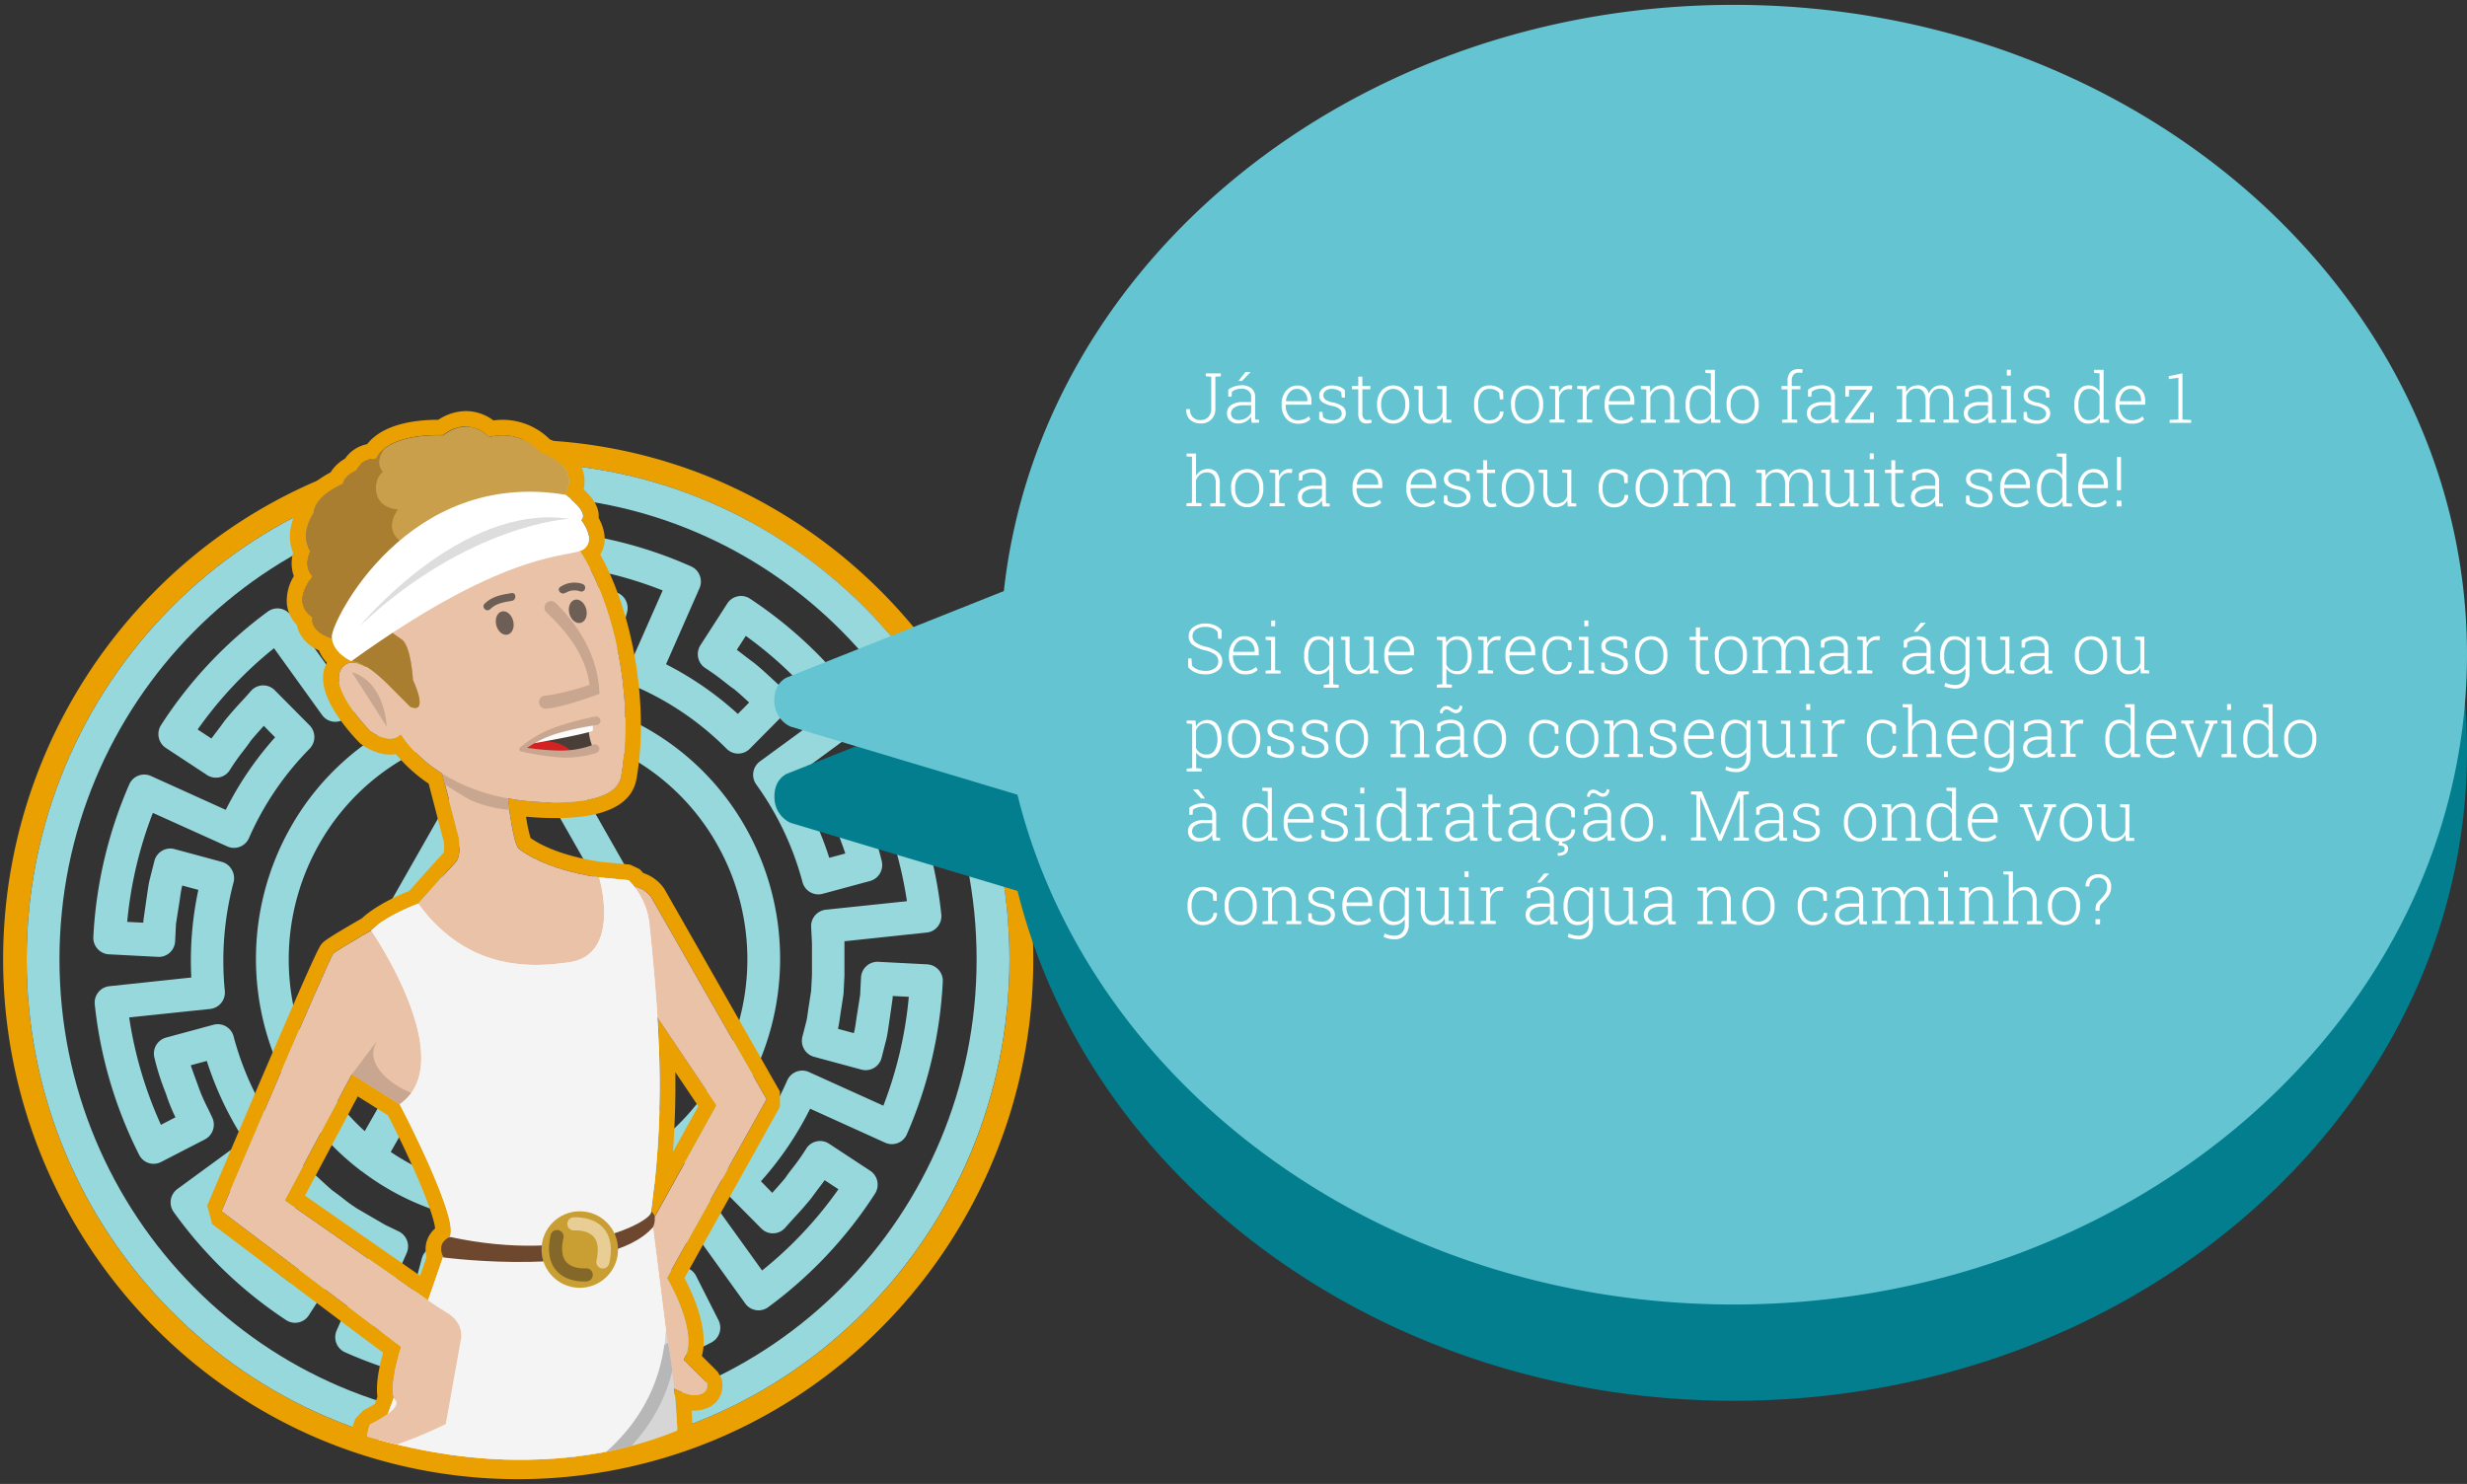 <svg id="Camada_1" data-name="Camada 1" xmlns="http://www.w3.org/2000/svg" xmlns:xlink="http://www.w3.org/1999/xlink" viewBox="0 0 850 511.33"><rect x="0" y="0" width="850" height="511.33" fill="#333333" stroke="none"/><defs><style>.cls-1{fill:none;}.cls-2{clip-path:url(#clip-path);}.cls-3{fill:#eaa000;}.cls-4{fill:#6d472e;}.cls-5{fill:#eac2a7;}.cls-6{fill:#97d8dd;}.cls-7{fill:#027e8f;}.cls-8{fill:#65c4d1;}.cls-9{fill:#fff;}.cls-10{clip-path:url(#clip-path-2);}.cls-11{fill:#c9a68f;}.cls-12{fill:#d6aa8b;}.cls-13{fill:#d6d6d6;}.cls-14{fill:#c99f4b;}.cls-15{fill:#f4f4f4;}.cls-16{clip-path:url(#clip-path-3);}.cls-17{fill:#b7b7b7;}.cls-18{fill:#c99e32;}.cls-19{clip-path:url(#clip-path-4);}.cls-20{fill:#aa7e30;}.cls-21{fill:#ddd;}.cls-22{fill:#846829;}.cls-23{fill:#e8cd95;}.cls-24{fill:#6d5f56;}.cls-25{fill:#493e38;}.cls-26{fill:#d32222;}.cls-27{fill:#fcfcfc;}</style><clipPath id="clip-path"><path class="cls-1" d="M221.87-429.31c-3.18-11.52-10-24.41-26.26-30.13-65.46-23-62.88-8.05-73.71-10-5.18-.92-26.69,12-44,37.5C65.05-413.11,64-376.16,64-376.16S13.77-151.6,99.83-121.9c80.42,27.77,128.73-5,128.73-5S288.77-187.52,221.87-429.31Z"/></clipPath><clipPath id="clip-path-2"><path class="cls-1" d="M238.76,184.44c-3.19-11.51-10-24.41-26.27-30.12-65.45-23-62.87-8-73.7-10-5.18-.92-26.7,12-44,37.5-12.81,18.8-13.88,55.75-13.88,55.75S30.66,462.15,116.71,491.86c80.43,27.77,128.74-5.05,128.74-5.05S305.66,426.23,238.76,184.44Z"/></clipPath><clipPath id="clip-path-3"><path class="cls-1" d="M187.47,509.72c5.39,10.69,43.31,12.95,46.45,13.95,0,0,1-42.95-5.06-67.08S187.47,509.72,187.47,509.72Z"/></clipPath><clipPath id="clip-path-4"><path class="cls-1" d="M141.36,243.55c6.68,2.77.92-9.22.92-9.22s-.63-12-4-14.06a49.13,49.13,0,0,1-7.42-6.07l17.09-11.71,46.7-32s6.46-9-8.3-14.53a17.55,17.55,0,0,0-17.86-5.3s-6.46-7.72-15.8-.63c0,0-18.79-1.1-23.05,8.13a7,7,0,0,0-6.92,3.91s-3.92,1.5-4.67,4.67c0,0-9.51,3.75-10.08,10.09,0,0-5.19,7.26-1,13.14,0,0-2.74,5.16.81,8.7,0,0-8,8.71,0,14.12,0,0-2,5.65,9.68,8l3.46,7.14s3.33-1.51,12.91,8.07Z"/></clipPath></defs><title>Fala2</title><g class="cls-2"><path class="cls-3" d="M143.61-466.74a11.13,11.13,0,0,1,7.95,3.63,18.94,18.94,0,0,1,4.82-.64,17.54,17.54,0,0,1,13.05,5.94c14.34,5.38,8.64,14,8.31,14.5l.16,0s8.41,5.88,5.53,8.77c0,0,5.19,6.44,1,9.9a4.77,4.77,0,0,1-1.5.75c11.79,18.37,18.82,50.79,14.18,77.53-.92,5.29-7,9.1-23.27,9.1h0a85.78,85.78,0,0,1-15.77-1.4c.15,1.25.33,2.6.52,3.95h0c.81,5.83,2,12.45,3.31,13.42,8.31,6.24,20.7,8.83,27.68,9.84l10.09.94a25.74,25.74,0,0,1,2.24,2.55H202c3,0,5.43,3.33,5.43,3.33L247.24-235l-34.34,61.6s11.53,19.37,5.77,28.13l8,8s1.27,4.26-4.5,4.26c-1.71,0-4.13-.91-6.68-2.17A434.2,434.2,0,0,1,217-90.09a41.45,41.45,0,0,0-4.64-.69l0,2.94h0c-.11,20.47,0,50,1.17,56.77,1.9,10.55,0,15.74,0,15.74s5.19,82.07,5.19,82.7,7.26,10,7.26,10,9.6,7.55,17.08,13.55h0s4.49,1.17,6.25,2.64a6.15,6.15,0,0,1,1.89,3.93c.5.33,1.32.9,2.26,1.58a24.66,24.66,0,0,0,6.49,1.21c1,1,0,2.14-1.34,3,.75.79,1.2,1.49,1.08,1.94-.5,1.8-7.45,9.12-20,9.12-.71,0-1.43,0-2.17-.07-13.2-.86-31.5-14.93-33-18.85a11.64,11.64,0,0,1,.19-7.89c0-3.34,2-7.34,3.13-9.34,1.73-3.11,2.94-11.93,2.94-11.93-19-66.74-8.12-76.14-10.2-81-1.32-3.08-13.07-46.77-21.46-78.2h0a1,1,0,0,0,0-.14c-.48-1.82-1-3.6-1.42-5.32a22.11,22.11,0,0,1-4.33-2.57,135.5,135.5,0,0,1-22.83,9.05l-2.41,6L125.39-29S121.1-13.17,116-8.07a225.48,225.48,0,0,1-12.62,36.48c-8.65,19.37-12.45,46-12.45,46S97.12,90.14,97.85,100c7.28,10,13.82,22.29,5.15,25.92a50,50,0,0,1-18.88,3.32c-10.46,0-19.84-2.46-22-4.64-3.51-3.51,6.46-30.15,6.46-30.15.31-2.42,1-4.75,2.39-5.74,3.46-2.42,7.61-8.3,7.61-8.3s-1.29-3.46,2.34-8.13,9-34.61,9-38.53S85.05.52,101.19-11c0,0,1.84-37.44,6.57-64.52h0c.51-3.07,1.08-6,1.68-8.74-5,.41-7.92.47-7.92.47s4.78-13.36,10.9-30.54c-5.22-.5-1.78-8.6-1.78-8.6a42.76,42.76,0,0,0,6.13-3.61q1-2.8,2-5.63c-1.73-4.26,2.59-17.5,2.59-17.5l-15.85-12L59.46-196.37s37-87.26,38.5-88.76c1-1,8.11-5.16,13.05-8,5.15-5.15,16.23-9.23,16.23-9.23s10.54-11.93,12.79-14.18,1.21-8.48,1.21-8.48l-5.77-22.18c-10.2-6.41-14.23-13.55-14.23-13.55a5.12,5.12,0,0,1-3.76,1.51c-3.35,0-6.73-2.55-6.73-2.55s-14.64-14.64-10-21.55a4.36,4.36,0,0,1,3.8-2.1c3,0,6.61,2.49,9.14,4.62-5.19-4.53-8-5.15-9.1-5.15l-.35,0-.09.07-.07,0-.1,0,0-.11c-1.09-.54-6-3.23-6.41-7.79-8.28-2.59-6.68-7.2-6.68-7.2-8-5.42,0-14.12,0-14.12-3.54-3.55-.81-8.7-.81-8.7-4.15-5.88,1-13.15,1-13.15.58-6.34,10.09-10.08,10.09-10.08.75-3.17,4.67-4.67,4.67-4.67a6.91,6.91,0,0,1,6.38-3.94c.34,0,.53,0,.53,0,3.45-7.45,16.38-8.17,21.22-8.17,1.14,0,1.84,0,1.84,0a12.89,12.89,0,0,1,7.84-3m65,272.39L230-232.83,209.68-263c.54,8.66.88,17.56.78,25.94a339.5,339.5,0,0,1-3,40.92,2.85,2.85,0,0,1,1.16,1.79m-78,28.67c2.07-5.9,3.86-11.07,5.21-15-2.14-4.29,1.21-6.22,2.22-6.69.12-.38.21-.69.27-.92,2.08-7.61-17.46-44.93-17.46-44.93l-16.5-10.34L81.21-200.08l37,25.76,12.41,8.64M250.68,97.13h0M143.61-472.1h0a17.51,17.51,0,0,0-9.47,3h-.21c-7,0-18.66,1.17-24.32,8.39a12,12,0,0,0-7.61,5A13.55,13.55,0,0,0,97-451c-3.43,1.74-9.7,5.73-11.09,12.12-2.19,3.64-4.23,9.77-1.8,15.53a13.15,13.15,0,0,0,.26,8.08A15.89,15.89,0,0,0,82-405.6a12,12,0,0,0,3.45,7.1,9.74,9.74,0,0,0,.93,2.83A13.23,13.23,0,0,0,93-389.76a14.39,14.39,0,0,0,2.75,4.27c-2.6,4.77-1.32,11,3.82,18.54a71.22,71.22,0,0,0,7.38,9l.56.48c.81.61,5.06,3.63,10,3.63a11.91,11.91,0,0,0,2-.17,53.9,53.9,0,0,0,11.32,10.2L136-323.93a12.36,12.36,0,0,1,0,3.89c-2.33,2.41-9.29,10.24-11.86,13.14-3.25,1.3-11.37,4.83-16.33,9.45-12,6.91-13,7.88-13.59,8.53-1,1-1.67,1.66-21,46.62-9.34,21.76-18.61,43.62-18.7,43.84l1.71,6.37,46.05,34.73,12.86,9.7c-1.34,4.77-2.58,10.81-2,15.15L112.3-130a42.38,42.38,0,0,1-4,2.2L105.7-125c-.73,1.71-2.9,7.65-.26,12.08a6.92,6.92,0,0,0,.52.77C100.53-97,96.47-85.61,96.47-85.61l5.14,7.17,1.22,0q-.18,1-.36,2.07h0c-4.09,23.43-6,53.9-6.51,62.7C81.61-1.16,83.67,23.37,84.37,31.68c.07.82.15,1.76.15,2-.06,4.36-5.38,31.47-7.88,35.27A16.1,16.1,0,0,0,73,78.9a30.61,30.61,0,0,1-5.09,5.38C65.46,86,64,88.86,63.33,93.1c-.66,1.78-2.7,7.48-4.47,13.58-3.64,12.56-3.79,18.44-.56,21.67,4.08,4.08,16.08,6.21,25.82,6.21a55,55,0,0,0,20.95-3.74,11.44,11.44,0,0,0,7-7.63c1.71-6.15-1.14-14.18-9-25.19-1-8.72-5.13-20.23-6.61-24.18.9-5.56,4.68-27.2,11.83-43.22A233.43,233.43,0,0,0,120.89-5.5c5.07-6.21,8.7-18.54,9.6-21.79L153-83.84l1.46-3.67a142.9,142.9,0,0,0,18.43-7.24l.14.07.8,3,0,.09,0,0C192.08-23.44,194.77-14.81,195.46-13c0,.49-.2,1.48-.33,2.29-1.31,7.82-4.35,26,10.15,77.34-.55,3.54-1.5,7.78-2.16,9-2.29,4.12-3.55,7.8-3.77,11a16.68,16.68,0,0,0,.13,10.8c2,5.1,12.19,11.86,14.22,13.17,4.92,3.15,14.5,8.53,23.43,9.11.85.06,1.7.09,2.53.09,14.4,0,23.91-8.39,25.19-13.08a6,6,0,0,0,.15-2.49,6.6,6.6,0,0,0,.69-2.37,6.52,6.52,0,0,0-1.95-5.33l-3.57-1.56a21.53,21.53,0,0,1-4.22-.66,10.56,10.56,0,0,0-3.21-4.81,21.77,21.77,0,0,0-7.19-3.4c-6.27-5-13.74-10.91-15.75-12.49-2.24-2.89-4.74-6.21-5.82-7.77-.25-4.25-1.23-20.09-5-80.54.6-2.44,1.5-8.21-.13-17.25-.85-4.69-1.24-24.55-1.09-54.59L222.4-90c0-.84.4-18.56-1-37.73.23,0,.45,0,.67,0,4.67,0,7.11-2,8.35-3.61a8.71,8.71,0,0,0,1.29-7.54l-1.35-2.27-5.4-5.4c1.28-4.72.6-10.73-2-17.94a78.24,78.24,0,0,0-4-8.92l32.89-59,0-5.27-39.78-69.63-.3-.48a14.22,14.22,0,0,0-7.06-5.16c-.41-.46-.83-.91-1.28-1.36l-3.3-1.55-9.95-.93c-6-.88-16.92-3.1-24.29-8.22a48.74,48.74,0,0,1-1.56-7.36c3.1.31,6.27.46,9.49.46,6.5,0,26.22,0,28.57-13.54,4.31-24.81-.94-56.42-12.53-77.29,2.49-3.78,1.73-8.58-.53-12.59a7.38,7.38,0,0,0,0-1.33c-.29-3.28-2.72-6.27-5.17-8.49a12.75,12.75,0,0,0-.28-6.57c-1.43-4.52-5.24-8.1-11.35-10.64a23.16,23.16,0,0,0-16.19-6.78,23.79,23.79,0,0,0-3.25.23,16,16,0,0,0-9.52-3.22ZM215-216.86c.43-6,.77-12.84.85-20.14,0-2.32,0-4.75,0-7.28l7.88,11.72L215-216.86Zm-126.8,15.1L106.37-236l10.38,6.5c1.43,2.78,5,9.76,8.37,17.3,6.37,14,7.68,19.69,7.92,21.69a9.84,9.84,0,0,0-2.77,4.05,9.66,9.66,0,0,0-.15,5.8c-.66,1.89-1.41,4.07-2.25,6.5l-6.61-4.6-33.08-23Z"/><path class="cls-4" d="M204.68,87.55a11.64,11.64,0,0,0-.19,7.89c1.5,3.92,19.8,18,33,18.85,13.94.91,21.67-7.15,22.19-9.05s-9-8.11-9-8.11Z"/><path class="cls-4" d="M68.56,94.41s-10,26.64-6.46,30.15,25.6,7.71,40.9,1.32S86.3,86.11,86.3,86.11Z"/><path class="cls-5" d="M158.71-112.53,125.39-29S121.1-13.17,116-8.07a225.48,225.48,0,0,1-12.62,36.48c-8.65,19.37-12.45,46-12.45,46s7.86,20,6.91,29c0,0,7.52,10.37,4.5,16.34s-14.87,2.42-14.87,2.42-19.8,2.59-22.74-2.34,3.72-18.15,3.72-18.15-1-10.55,2.5-13,7.61-8.3,7.61-8.3-1.29-3.46,2.34-8.13,9-34.61,9-38.53S85.05.52,101.18-11c0,0,3.92-79.54,15-90.61s42.54-17.63,42.54-17.63Z"/><path class="cls-5" d="M170.58-124.9s27.9,105.36,30,110.2-8.82,14.24,10.2,81c0,0-1.21,8.82-2.94,11.93s-5.7,11.07-.69,13.83,21.27,16.6,28.19,17.81S255.19,105,255.19,105s6.92-2.59,4.75-4.75c0,0-6.31-.26-8.38-2.34S226,77.35,226,77.35s-7.26-9.34-7.26-10-5.19-82.7-5.19-82.7,1.9-5.19,0-15.74-1-77-1-77Z"/><path class="cls-4" d="M63.39,114.72s19.8-8.47,39.6-2a8.7,8.7,0,0,0-1.47-4.85c-1.64-2.59-26.45-6.57-37,2.12C64.52,110,62.27,113.25,63.39,114.72Z"/><path class="cls-4" d="M230.83,108.13s.77-17.44,19.85-11l.51.43a6.19,6.19,0,0,0-1.89-4c-1.76-1.47-6.25-2.64-6.25-2.64s-17.49-4.3-17.23,14.27C225.82,105.17,228.55,109,230.83,108.13Z"/></g><path class="cls-3" d="M178.5,159.48c93.46.11,169.21,76.65,169.31,171.09S272,501.67,178.5,501.67,9.18,425.07,9.18,330.57,85,159.48,178.5,159.48m0-8h0a174.74,174.74,0,0,0-69.06,14.09A176.81,176.81,0,0,0,53.08,204a180.11,180.11,0,0,0,0,253.21,176.81,176.81,0,0,0,56.36,38.4,176.26,176.26,0,0,0,138.11,0,176.81,176.81,0,0,0,56.36-38.4,179.73,179.73,0,0,0-56.39-291.56,175.08,175.08,0,0,0-69-14.14Z"/><path class="cls-6" d="M178.49,159.48C85,159.48,9.18,236.08,9.18,330.57S85,501.67,178.49,501.67s169.32-76.6,169.32-171.1S272,159.59,178.49,159.48Zm0,330.78c-87.27,0-158-71.49-158-159.69s70.75-159.68,158-159.68,158,71.49,158,159.68S265.73,490.16,178.49,490.26Z"/><path class="cls-6" d="M258.4,206.29a5.54,5.54,0,0,0-4.25-.8,5.64,5.64,0,0,0-3.56,2.46l-9.24,14.35a5.74,5.74,0,0,0,1.8,8,76.27,76.27,0,0,1,6.33,4.56c1.27,1,2.54,2,3.53,2.66,1.75,1.46,3.44,3,5.11,4.55l-3.9,3.94a112.44,112.44,0,0,0-24.74-17.12L241,202.71a5.75,5.75,0,0,0,.11-4.37,5.67,5.67,0,0,0-3-3.17,146.34,146.34,0,0,0-52-12.51,5.55,5.55,0,0,0-4.08,1.45,5.69,5.69,0,0,0-1.85,3.95l-.87,17.08a5.68,5.68,0,0,0,5.33,6l5.94.3,6.33,1c.81.14,1.63.26,2.44.38,1.22.17,2.44.35,3.51.6l.78.2-1.48,5.58a114.12,114.12,0,0,0-29.89-2.44l-2.93-28.54a5.68,5.68,0,0,0-2.06-3.84,5.57,5.57,0,0,0-4.15-1.24,144.11,144.11,0,0,0-51.28,15.44,5.73,5.73,0,0,0-2.45,7.67l7.7,15.23a5.63,5.63,0,0,0,7.4,2.59c1.13-.53,2.25-1.09,3.38-1.65a57.68,57.68,0,0,1,8.07-3.5l1.44-.54c1.7-.64,3.34-1.26,5-1.81l1.46,5.52c-1.39.48-2.74,1-4.08,1.48l-1.34.52a52.9,52.9,0,0,0-8,3.43c-1,.48-1.93,1-3.4,1.67l-9.56,5.56-.65.37L100.19,212a5.67,5.67,0,0,0-3.69-2.28,5.58,5.58,0,0,0-4.2,1,147.86,147.86,0,0,0-36.8,39.11,5.73,5.73,0,0,0,1.65,7.9l14.19,9.33a5.62,5.62,0,0,0,7.9-1.81,73.1,73.1,0,0,1,4.49-6.38c1-1.3,2-2.59,2.65-3.6,1.45-1.76,3-3.46,4.51-5.16l3.9,3.95a113.64,113.64,0,0,0-17,25L52,267.39a5.63,5.63,0,0,0-7.46,2.89,150.58,150.58,0,0,0-12.38,52.56,5.69,5.69,0,0,0,5.35,6l16.91.88a5.61,5.61,0,0,0,4.07-1.45,5.69,5.69,0,0,0,1.85-3.94l.3-6,1-6.39c.15-.83.26-1.65.38-2.48.17-1.23.34-2.47.59-3.54l.19-.78,5.54,1.49a116.91,116.91,0,0,0-2.43,30.2l-28.24,3a5.58,5.58,0,0,0-3.79,2.08,5.68,5.68,0,0,0-1.23,4.18,149.58,149.58,0,0,0,15.28,51.82,5.58,5.58,0,0,0,7.59,2.48l15.07-7.77a5.74,5.74,0,0,0,2.56-7.48c-.52-1.13-1.07-2.25-1.61-3.37a60.45,60.45,0,0,1-3.49-8.2l-.55-1.5c-.63-1.7-1.23-3.35-1.77-5l5.53-1.49a113.44,113.44,0,0,0,12.88,27.29L61.13,409.7a5.73,5.73,0,0,0-1.24,8,147.36,147.36,0,0,0,38.7,37.19,5.61,5.61,0,0,0,7.81-1.67l9.23-14.34a5.73,5.73,0,0,0-1.79-8,74.63,74.63,0,0,1-6.33-4.56c-1.27-1-2.54-2-3.53-2.66-1.76-1.46-3.44-3-5.11-4.55l4-4c1.51,1.39,3.06,2.8,4.94,4.36,1.1.78,2.17,1.61,3.24,2.44a67.54,67.54,0,0,0,6.29,4.47l10.08,5.85.12.06L116,458.44a5.75,5.75,0,0,0-.11,4.37,5.62,5.62,0,0,0,3,3.16,146.3,146.3,0,0,0,52,12.52h.29a5.67,5.67,0,0,0,5.63-5.41l.88-17.08a5.68,5.68,0,0,0-5.33-6l-5.94-.31-6.33-1c-.81-.14-1.63-.26-2.44-.38-1.22-.18-2.44-.35-3.51-.6l-.78-.2,1.48-5.59a114.13,114.13,0,0,0,29.89,2.45L187.61,473a5.74,5.74,0,0,0,2.06,3.84,5.62,5.62,0,0,0,4.15,1.24A144.31,144.31,0,0,0,245.1,462.6a5.74,5.74,0,0,0,2.46-7.67l-7.71-15.24a5.62,5.62,0,0,0-7.39-2.58c-1.14.53-2.26,1.09-3.39,1.65a58.08,58.08,0,0,1-8.06,3.5l-1.44.54c-1.7.64-3.35,1.26-5,1.81L213.1,439a111.13,111.13,0,0,0,27-13l16.68,23.17a5.62,5.62,0,0,0,7.89,1.26,148.06,148.06,0,0,0,36.81-39.11,5.8,5.8,0,0,0,.79-4.3,5.68,5.68,0,0,0-2.45-3.6l-14.19-9.33a5.62,5.62,0,0,0-7.9,1.81,73.1,73.1,0,0,1-4.49,6.38c-1,1.3-2,2.59-2.65,3.6-1.45,1.76-3,3.46-4.51,5.16l-3.9-4a113.64,113.64,0,0,0,16.95-25L305,393.76a5.63,5.63,0,0,0,7.45-2.89,150.32,150.32,0,0,0,12.39-52.57,5.69,5.69,0,0,0-5.35-6l-16.91-.88a5.7,5.7,0,0,0-5.92,5.39l-.3,6-1,6.39c-.15.83-.26,1.65-.38,2.48-.18,1.23-.35,2.47-.59,3.54l-.2.78-5.44-1.47,0-.13c.3-1.33.5-2.69.68-4,.09-.64.17-1.27.3-2l.86-5.61a5.7,5.7,0,0,0,.06-.58l.3-6V324.6l0-.26,28.35-3a5.6,5.6,0,0,0,3.8-2.08,5.77,5.77,0,0,0,1.23-4.18,150.13,150.13,0,0,0-15.28-51.83,5.61,5.61,0,0,0-7.59-2.47l-15.08,7.77a5.73,5.73,0,0,0-2.55,7.48c.52,1.13,1.06,2.25,1.6,3.37a58,58,0,0,1,3.49,8.2l.55,1.5c.63,1.7,1.24,3.35,1.78,5l-5.53,1.49a113.47,113.47,0,0,0-12.89-27.29l22.93-16.86a5.73,5.73,0,0,0,1.24-8A147.36,147.36,0,0,0,258.4,206.29Zm3.44,56.07a5.73,5.73,0,0,0-1.25,8A102.16,102.16,0,0,1,276.51,304a5.66,5.66,0,0,0,6.9,4l16.36-4.42a5.72,5.72,0,0,0,4.07-6.7,83.48,83.48,0,0,0-3.69-11.79l-.45-1.22a59.81,59.81,0,0,0-3.16-7.74l5-2.59a138.89,138.89,0,0,1,10.94,37l-27.95,2.93a5.68,5.68,0,0,0-5.05,6l.28,5.53V336l-.28,5.37-.8,5.24c-.13.74-.23,1.49-.34,2.24-.14,1-.27,2-.46,2.87l-1.41,5.49a5.71,5.71,0,0,0,4,6.94l16.36,4.42a5.64,5.64,0,0,0,6.92-4.09l1.66-6.5c.35-1.52.57-3.07.79-4.62.11-.73.2-1.46.34-2.28l1-7,.05-.88,5.54.29A139.33,139.33,0,0,1,304.36,381L278.7,369.4a5.54,5.54,0,0,0-4.32-.11,5.69,5.69,0,0,0-3.14,3,102.26,102.26,0,0,1-20.92,30.87,5.76,5.76,0,0,0,0,8.06l12,12.1a5.5,5.5,0,0,0,4.15,1.66,5.57,5.57,0,0,0,4.05-1.91q1.51-1.71,3.06-3.4c2-2.14,3.91-4.3,6-6.86.86-1.22,1.77-2.42,2.67-3.61.63-.83,1.27-1.67,1.89-2.52l4.74,3.11a136.05,136.05,0,0,1-26.3,28l-16.55-23a5.59,5.59,0,0,0-7.88-1.25,100.21,100.21,0,0,1-33.35,16.07,5.68,5.68,0,0,0-3.43,2.66,5.74,5.74,0,0,0-.56,4.33l4.37,16.53a5.65,5.65,0,0,0,6.64,4.1,81.65,81.65,0,0,0,11.7-3.74l1.17-.44a57.49,57.49,0,0,0,7.65-3.2l2.57,5.09a135.64,135.64,0,0,1-36.64,11l-2.9-28.24a5.67,5.67,0,0,0-2-3.84,5.56,5.56,0,0,0-4.13-1.24,102.62,102.62,0,0,1-37-3,5.58,5.58,0,0,0-4.28.57,5.67,5.67,0,0,0-2.63,3.46l-4.38,16.53a5.75,5.75,0,0,0,.58,4.35,5.64,5.64,0,0,0,3.47,2.65l6.43,1.66c1.51.36,3,.59,4.58.81.72.11,1.43.21,2.24.35l7,1.05.87,0-.29,5.6a135.3,135.3,0,0,1-37.16-8.93l11.44-25.92a5.72,5.72,0,0,0-2.7-7.46l-4.69-2.27-9.63-5.59a58,58,0,0,1-5.13-3.7c-1.2-.93-2.4-1.86-3.28-2.45-1.63-1.36-3.18-2.81-4.74-4.25-1.16-1.08-2.33-2.16-3.52-3.22a5.6,5.6,0,0,0-7.7.27l-12,12.09a5.74,5.74,0,0,0,.23,8.3c1.12,1,2.22,2,3.32,3,2.14,2,4.29,4,6.84,6.09,1.21.87,2.38,1.78,3.56,2.69q1.23,1,2.52,1.92l-3.09,4.79a135.59,135.59,0,0,1-27.66-26.58L95.15,398.8a5.74,5.74,0,0,0,1.25-8,102.31,102.31,0,0,1-15.92-33.69,5.64,5.64,0,0,0-6.9-4l-16.36,4.42a5.71,5.71,0,0,0-4.07,6.7A84.8,84.8,0,0,0,56.84,376l.45,1.21A60,60,0,0,0,60.45,385l-5,2.59a139.07,139.07,0,0,1-10.94-37l27.95-2.93a5.69,5.69,0,0,0,5-6.23,105.67,105.67,0,0,1,3-37.35,5.74,5.74,0,0,0-.56-4.33A5.62,5.62,0,0,0,76.48,297l-16.35-4.42a5.61,5.61,0,0,0-4.31.59,5.67,5.67,0,0,0-2.62,3.5l-1.65,6.5c-.35,1.52-.57,3.07-.79,4.62-.11.73-.21,1.45-.34,2.28l-1,7-.05.87-5.54-.28a139.33,139.33,0,0,1,8.84-37.55l25.66,11.56a5.54,5.54,0,0,0,4.32.11,5.64,5.64,0,0,0,3.13-3A102.29,102.29,0,0,1,106.67,258a5.77,5.77,0,0,0,0-8.06l-12-12.1a5.6,5.6,0,0,0-8.2.25c-1,1.14-2,2.27-3.06,3.4-2,2.14-3.91,4.3-6,6.86-.87,1.22-1.77,2.42-2.67,3.61-.63.83-1.27,1.66-1.89,2.52l-4.75-3.11a136.37,136.37,0,0,1,26.31-28l16.55,23a5.6,5.6,0,0,0,7.89,1.25l1.31-1a19.54,19.54,0,0,1,2.77-1.92l9.23-5.4c1.09-.5,2.16-1,3.24-1.57a45,45,0,0,1,6.61-2.86l1.68-.63a57.49,57.49,0,0,1,8.17-2.61,5.68,5.68,0,0,0,3.67-2.59,5.8,5.8,0,0,0,.65-4.47L151.83,208a5.65,5.65,0,0,0-6.63-4.11,83.06,83.06,0,0,0-11.71,3.74l-1.16.44a56.94,56.94,0,0,0-7.65,3.2l-2.57-5.08a135.55,135.55,0,0,1,36.64-11.05l2.89,28.24a5.67,5.67,0,0,0,2,3.84,5.59,5.59,0,0,0,4.13,1.25,102.65,102.65,0,0,1,37,3,5.63,5.63,0,0,0,4.28-.57,5.76,5.76,0,0,0,2.63-3.47L216.05,211a5.79,5.79,0,0,0-.57-4.35A5.68,5.68,0,0,0,212,204l-6.42-1.66c-1.52-.36-3.05-.59-4.59-.81-.72-.11-1.43-.21-2.25-.35l-7-1.05-.87,0,.29-5.6a135.3,135.3,0,0,1,37.16,8.93l-11.44,25.93a5.75,5.75,0,0,0-.11,4.37,5.64,5.64,0,0,0,3,3.16A101.36,101.36,0,0,1,250.34,258a5.61,5.61,0,0,0,8,0l12-12.1a5.73,5.73,0,0,0-.23-8.29c-1.12-1-2.22-2-3.32-3-2.15-2-4.29-4-6.84-6.09-1.21-.87-2.38-1.78-3.56-2.68-.82-.64-1.66-1.29-2.52-1.93l3.09-4.79a136.12,136.12,0,0,1,27.66,26.58Z"/><path class="cls-6" d="M178.49,239.32a90,90,0,0,0-78.36,45.77,91.91,91.91,0,0,0,.49,91.46,5.58,5.58,0,0,0,.35.58,91.51,91.51,0,0,0,23,26c.15.1.23.25.39.34l.12,0a88.86,88.86,0,0,0,108,0,1.56,1.56,0,0,1,.15-.06c.16-.09.24-.24.38-.34a91.39,91.39,0,0,0,23-26,5.58,5.58,0,0,0,.35-.58,91.89,91.89,0,0,0,.48-91.46A90,90,0,0,0,178.49,239.32Zm-10.17,12.15L105.67,361.56A80.52,80.52,0,0,1,110,290.82,78.92,78.92,0,0,1,168.32,251.47ZM134.63,396.94l43.86-77.06,43.87,77.06a78.12,78.12,0,0,1-87.73,0Zm96.69-7.15L185.84,309.9a8.43,8.43,0,0,0-14.69,0l-45.48,79.88a79.94,79.94,0,0,1-13.73-16.34l66.56-117,12.91,22.63a4.66,4.66,0,0,0,.25.5l53.39,93.86a80.26,80.26,0,0,1-13.73,16.34Zm20-28.23-49.6-87.21c-.08-.17-.17-.35-.27-.52l-12.75-22.35A78.88,78.88,0,0,1,247,290.83a80.49,80.49,0,0,1,4.31,70.73Z"/><path class="cls-7" d="M597.35,34.84c-131.17,0-239,88.6-251.43,202l-74.67,29.74s-4.88,1.8-4.39,8.8a9.53,9.53,0,0,0,5.58,8.17L350.6,307c24.89,100.48,125.91,175.68,246.75,175.68C736.89,482.64,850,382.4,850,258.74S736.89,34.84,597.35,34.84Z"/><path class="cls-8" d="M597.31,1.67c-131.17,0-239,88.6-251.43,202l-74.67,29.74s-4.88,1.8-4.39,8.8a9.53,9.53,0,0,0,5.58,8.17l78.16,23.46c24.89,100.47,125.91,175.67,246.75,175.67C736.85,449.47,850,349.23,850,225.57S736.85,1.67,597.31,1.67Z"/><path class="cls-9" d="M420.64,128.66v1l-1.89.16v11a5,5,0,0,1-1.38,3.71,4.78,4.78,0,0,1-3.55,1.38,5.4,5.4,0,0,1-3.76-1.24,4.49,4.49,0,0,1-1.32-3.64l0-.07h1.3a3.39,3.39,0,0,0,3.76,3.77,3.36,3.36,0,0,0,2.54-1.06,4,4,0,0,0,1-2.85v-11l-1.89-.16v-1h5.17Z"/><path class="cls-9" d="M431.33,145.72c-.09-.43-.16-.8-.2-1.11a7.46,7.46,0,0,1-.05-1,5.62,5.62,0,0,1-1.86,1.65,5.17,5.17,0,0,1-2.61.66,4,4,0,0,1-2.85-1,3.4,3.4,0,0,1-1-2.6,3.24,3.24,0,0,1,1.49-2.79,7.06,7.06,0,0,1,4.06-1h2.78v-1.68a2.69,2.69,0,0,0-.87-2.13,3.47,3.47,0,0,0-2.42-.78,6,6,0,0,0-1.9.29,4.27,4.27,0,0,0-1.45.78l-.11,1.7h-1.15v-2.44a7.2,7.2,0,0,1,2.08-1.1,7.84,7.84,0,0,1,2.58-.42,5,5,0,0,1,3.34,1.07,3.78,3.78,0,0,1,1.27,3.05v6.24c0,.26,0,.5,0,.74a5.35,5.35,0,0,0,.08.7l1.25.08v1Zm-4.57-1a5,5,0,0,0,2.66-.71,4.18,4.18,0,0,0,1.66-1.81v-2.55h-2.8a5.15,5.15,0,0,0-3,.8,2.35,2.35,0,0,0-1.13,2,2.1,2.1,0,0,0,.7,1.65A2.79,2.79,0,0,0,426.76,144.73Zm2.36-16.53h1.7l0,.07-2.88,3h-1.24Z"/><path class="cls-9" d="M447.08,146a5,5,0,0,1-3.92-1.75,6.47,6.47,0,0,1-1.56-4.46v-.65a6.68,6.68,0,0,1,1.55-4.51,4.8,4.8,0,0,1,3.74-1.79,4.6,4.6,0,0,1,3.63,1.48,5.67,5.67,0,0,1,1.33,3.93v1.2H443v.34a5.62,5.62,0,0,0,1.14,3.58,3.59,3.59,0,0,0,3,1.45,6,6,0,0,0,2.2-.37,4.36,4.36,0,0,0,1.57-1l.59,1a5,5,0,0,1-1.79,1.19A6.84,6.84,0,0,1,447.08,146Zm-.19-12a3.32,3.32,0,0,0-2.58,1.19,5.17,5.17,0,0,0-1.22,3l0,.06h7.36v-.36a4.08,4.08,0,0,0-1-2.76A3.28,3.28,0,0,0,446.89,134Z"/><path class="cls-9" d="M463.43,137h-1.14l-.16-1.8a3.54,3.54,0,0,0-1.31-.85A5.16,5.16,0,0,0,459,134a3.41,3.41,0,0,0-2.28.67,2,2,0,0,0-.76,1.55,1.83,1.83,0,0,0,.66,1.45,6.16,6.16,0,0,0,2.61,1,8.58,8.58,0,0,1,3.35,1.38,2.86,2.86,0,0,1,1.12,2.37,3.09,3.09,0,0,1-1.27,2.56,5.39,5.39,0,0,1-3.36,1,7.87,7.87,0,0,1-2.54-.39,5.83,5.83,0,0,1-2-1.11v-2.56h1.12l.2,1.81a3.18,3.18,0,0,0,1.41.81,6.18,6.18,0,0,0,1.78.26,3.87,3.87,0,0,0,2.38-.67,2,2,0,0,0,.87-1.62,2.09,2.09,0,0,0-.73-1.56,5.86,5.86,0,0,0-2.61-1.09,8.89,8.89,0,0,1-3.33-1.3,2.71,2.71,0,0,1-1.08-2.28,3.09,3.09,0,0,1,1.22-2.46,4.87,4.87,0,0,1,3.21-1,7,7,0,0,1,2.52.43,5.07,5.07,0,0,1,1.86,1.15Z"/><path class="cls-9" d="M469.4,129.8V133h2.76v1.15H469.4v8.26a2.73,2.73,0,0,0,.45,1.77,1.48,1.48,0,0,0,1.19.52c.22,0,.44,0,.65,0s.46-.05.74-.1l.21,1a4,4,0,0,1-.85.24,6.61,6.61,0,0,1-1,.08,2.58,2.58,0,0,1-2.06-.84,4,4,0,0,1-.74-2.68v-8.26h-2.16V133H468V129.8Z"/><path class="cls-9" d="M474.48,139.2a6.9,6.9,0,0,1,1.52-4.6,5.43,5.43,0,0,1,8.06,0,6.9,6.9,0,0,1,1.52,4.6v.38a6.85,6.85,0,0,1-1.51,4.6,5.44,5.44,0,0,1-8.07,0,6.86,6.86,0,0,1-1.52-4.6Zm1.39.38a6.07,6.07,0,0,0,1.11,3.71,3.86,3.86,0,0,0,6.11,0,6.13,6.13,0,0,0,1.1-3.71v-.38a6,6,0,0,0-1.11-3.68,3.82,3.82,0,0,0-6.1,0,6,6,0,0,0-1.11,3.68Z"/><path class="cls-9" d="M497.06,143.64a4.27,4.27,0,0,1-1.62,1.72A4.59,4.59,0,0,1,493,146a3.8,3.8,0,0,1-3.11-1.36,6.61,6.61,0,0,1-1.11-4.22v-6.15l-1.56-.15V133h2.93v7.37a5.5,5.5,0,0,0,.79,3.33,2.65,2.65,0,0,0,2.22,1,4.06,4.06,0,0,0,2.51-.7,3.79,3.79,0,0,0,1.32-2v-7.86l-1.79-.15V133h3.18v11.5l1.68.15v1h-2.9Z"/><path class="cls-9" d="M513.26,144.79a4,4,0,0,0,2.44-.8,2.63,2.63,0,0,0,1.06-2.22H518l0,.07a3.51,3.51,0,0,1-1.39,2.95,5.18,5.18,0,0,1-3.36,1.18,4.74,4.74,0,0,1-3.95-1.78,7.09,7.09,0,0,1-1.4-4.56v-.49a7.1,7.1,0,0,1,1.4-4.55,4.73,4.73,0,0,1,3.94-1.78,6.3,6.3,0,0,1,2.66.55,5.29,5.29,0,0,1,2,1.5l.06,2.77h-1.19l-.22-2.25a3.92,3.92,0,0,0-1.38-1,4.72,4.72,0,0,0-1.89-.37,3.33,3.33,0,0,0-3,1.46,6.5,6.5,0,0,0-1,3.68v.49a6.58,6.58,0,0,0,1,3.7A3.34,3.34,0,0,0,513.26,144.79Z"/><path class="cls-9" d="M520.59,139.2a6.9,6.9,0,0,1,1.52-4.6,5.43,5.43,0,0,1,8.06,0,6.84,6.84,0,0,1,1.52,4.6v.38a6.85,6.85,0,0,1-1.51,4.6,5,5,0,0,1-4,1.79,5.07,5.07,0,0,1-4-1.79,6.86,6.86,0,0,1-1.52-4.6Zm1.4.38a6.07,6.07,0,0,0,1.1,3.71,3.86,3.86,0,0,0,6.11,0,6.13,6.13,0,0,0,1.1-3.71v-.38a6,6,0,0,0-1.11-3.68,3.82,3.82,0,0,0-6.1,0,6,6,0,0,0-1.1,3.68Z"/><path class="cls-9" d="M537,133l.17,2.11v.16a4.44,4.44,0,0,1,1.46-1.84,3.63,3.63,0,0,1,2.18-.66,3,3,0,0,1,.52,0l.41.09-.18,1.31-1-.07a3.15,3.15,0,0,0-2.15.74,4.14,4.14,0,0,0-1.2,2.05v7.57l1.89.15v1h-5.16v-1l1.89-.15v-10.3l-1.89-.15V133H537Z"/><path class="cls-9" d="M546.5,133l.18,2.11v.16a4.42,4.42,0,0,1,1.45-1.84,3.69,3.69,0,0,1,2.19-.66,2.78,2.78,0,0,1,.51,0l.42.09-.19,1.31-1-.07a3.14,3.14,0,0,0-2.15.74,4.14,4.14,0,0,0-1.2,2.05v7.57l1.89.15v1h-5.16v-1l1.89-.15v-10.3l-1.89-.15V133h3.09Z"/><path class="cls-9" d="M558.35,146a5,5,0,0,1-3.92-1.75,6.51,6.51,0,0,1-1.55-4.46v-.65a6.68,6.68,0,0,1,1.55-4.51,4.79,4.79,0,0,1,3.74-1.79,4.6,4.6,0,0,1,3.63,1.48,5.66,5.66,0,0,1,1.32,3.93v1.2h-8.86v.34a5.67,5.67,0,0,0,1.13,3.58,3.59,3.59,0,0,0,3,1.45,6,6,0,0,0,2.21-.37,4.32,4.32,0,0,0,1.56-1l.59,1a4.93,4.93,0,0,1-1.78,1.19A6.89,6.89,0,0,1,558.35,146Zm-.18-12a3.32,3.32,0,0,0-2.58,1.19,5.18,5.18,0,0,0-1.23,3l0,.06h7.35v-.36a4.07,4.07,0,0,0-1-2.76A3.28,3.28,0,0,0,558.17,134Z"/><path class="cls-9" d="M565.35,144.69l1.89-.15v-10.3l-1.89-.15V133h3.12l.12,2.22a4.56,4.56,0,0,1,1.63-1.81,4.5,4.5,0,0,1,2.43-.64,3.85,3.85,0,0,1,3.11,1.26,6,6,0,0,1,1.07,3.93v6.54l1.89.15v1h-5.17v-1l1.89-.15V138a4.6,4.6,0,0,0-.81-3.08,2.92,2.92,0,0,0-2.29-.9,3.55,3.55,0,0,0-2.38.78,4.31,4.31,0,0,0-1.33,2.07v7.66l1.89.15v1h-5.17Z"/><path class="cls-9" d="M589.5,143.9a4.29,4.29,0,0,1-1.61,1.53,4.76,4.76,0,0,1-2.32.54,4.16,4.16,0,0,1-3.52-1.7,7.42,7.42,0,0,1-1.27-4.53v-.25a8.42,8.42,0,0,1,1.27-4.86,4.1,4.1,0,0,1,3.55-1.82,4.37,4.37,0,0,1,2.27.56,4.65,4.65,0,0,1,1.6,1.58v-6.31l-1.89-.15v-1.05h3.28v17.1l1.89.15v1h-3.13Zm-7.31-4.16a6.43,6.43,0,0,0,.91,3.65,3.06,3.06,0,0,0,2.74,1.36,3.85,3.85,0,0,0,2.23-.61,4,4,0,0,0,1.4-1.67v-6a4.38,4.38,0,0,0-1.34-1.76,3.55,3.55,0,0,0-2.27-.68,3,3,0,0,0-2.75,1.52,7.44,7.44,0,0,0-.92,3.94Z"/><path class="cls-9" d="M594.89,139.2a6.89,6.89,0,0,1,1.51-4.6,5.43,5.43,0,0,1,8.06,0,6.84,6.84,0,0,1,1.52,4.6v.38a6.85,6.85,0,0,1-1.51,4.6,5,5,0,0,1-4,1.79,5.07,5.07,0,0,1-4.05-1.79,6.85,6.85,0,0,1-1.51-4.6Zm1.39.38a6.07,6.07,0,0,0,1.1,3.71,3.86,3.86,0,0,0,6.11,0,6.07,6.07,0,0,0,1.1-3.71v-.38a6,6,0,0,0-1.11-3.68,3.82,3.82,0,0,0-6.1,0,6,6,0,0,0-1.1,3.68Z"/><path class="cls-9" d="M613.82,134.19V133h2.08v-1.85a4.23,4.23,0,0,1,1-2.95,3.39,3.39,0,0,1,2.66-1,6.76,6.76,0,0,1,.76,0c.26,0,.53.1.8.17l-.17,1.16a3.82,3.82,0,0,0-.57-.11,4.58,4.58,0,0,0-.69,0,2.16,2.16,0,0,0-1.74.72,3.09,3.09,0,0,0-.61,2V133h3v1.15h-3v10.35l1.89.15v1H614v-1l1.89-.15V134.19Z"/><path class="cls-9" d="M631.09,145.72c-.09-.43-.16-.8-.2-1.11a7.46,7.46,0,0,1,0-1,5.62,5.62,0,0,1-1.86,1.65,5.17,5.17,0,0,1-2.61.66,4,4,0,0,1-2.85-1,3.43,3.43,0,0,1-1-2.6,3.23,3.23,0,0,1,1.5-2.79,7,7,0,0,1,4-1h2.78v-1.68a2.69,2.69,0,0,0-.87-2.13,3.47,3.47,0,0,0-2.42-.78,6,6,0,0,0-1.9.29,4.27,4.27,0,0,0-1.45.78l-.11,1.7h-1.15v-2.44a7.2,7.2,0,0,1,2.08-1.1,7.84,7.84,0,0,1,2.58-.42,5,5,0,0,1,3.34,1.07,3.78,3.78,0,0,1,1.27,3.05v6.24c0,.26,0,.5,0,.74a5.35,5.35,0,0,0,.08.7l1.25.08v1Zm-4.57-1a5,5,0,0,0,2.66-.71,4.12,4.12,0,0,0,1.66-1.81v-2.55H628a5.15,5.15,0,0,0-3,.8,2.35,2.35,0,0,0-1.13,2,2.1,2.1,0,0,0,.7,1.65A2.79,2.79,0,0,0,626.52,144.73Z"/><path class="cls-9" d="M637.46,144.54h6.82l.1-2.4h1.24v3.58h-9.87v-1l7.56-10.44h-6.19l-.09,2.39h-1.24V133h9.28v1.05Z"/><path class="cls-9" d="M653.53,134.09V133h3.12l.13,2.1a4.39,4.39,0,0,1,1.61-1.72,4.51,4.51,0,0,1,2.4-.61,3.62,3.62,0,0,1,3.78,2.87,4.92,4.92,0,0,1,1.62-2.1,4.23,4.23,0,0,1,2.56-.77,3.77,3.77,0,0,1,3.1,1.35,6.56,6.56,0,0,1,1.09,4.17v6.2l1.89.16v1h-5.18v-1l1.89-.16v-6.22a5.17,5.17,0,0,0-.82-3.32,2.82,2.82,0,0,0-2.28-1,3.07,3.07,0,0,0-2.49,1,5,5,0,0,0-1.09,2.66,1.09,1.09,0,0,0,0,.18v6.63l1.89.15v1h-5.17v-1l1.89-.15v-6.23a5.14,5.14,0,0,0-.83-3.29,2.81,2.81,0,0,0-2.28-1,3.47,3.47,0,0,0-2.35.75,4.11,4.11,0,0,0-1.21,2v7.72l1.89.15v1h-5.17v-1l1.89-.15v-10.3Z"/><path class="cls-9" d="M685.21,145.72c-.09-.43-.15-.8-.19-1.11a7.46,7.46,0,0,1-.06-1,5.43,5.43,0,0,1-1.86,1.65,5.17,5.17,0,0,1-2.61.66,4,4,0,0,1-2.85-1,3.43,3.43,0,0,1-1-2.6,3.23,3.23,0,0,1,1.5-2.79,7,7,0,0,1,4.06-1H685v-1.68a2.71,2.71,0,0,0-.86-2.13,3.5,3.5,0,0,0-2.42-.78,6.07,6.07,0,0,0-1.91.29,4.13,4.13,0,0,0-1.44.78l-.12,1.7h-1.15v-2.44a7.33,7.33,0,0,1,2.08-1.1,7.84,7.84,0,0,1,2.58-.42,5,5,0,0,1,3.34,1.07,3.75,3.75,0,0,1,1.27,3.05v6.24c0,.26,0,.5,0,.74a5.35,5.35,0,0,0,.07.7l1.25.08v1Zm-4.57-1a5,5,0,0,0,2.66-.71,4.06,4.06,0,0,0,1.66-1.81v-2.55h-2.8a5.17,5.17,0,0,0-3,.8,2.35,2.35,0,0,0-1.13,2,2.14,2.14,0,0,0,.7,1.65A2.8,2.8,0,0,0,680.64,144.73Z"/><path class="cls-9" d="M689.56,144.69l1.89-.15v-10.3l-1.89-.15V133h3.27v11.5l1.89.15v1h-5.16Zm3.27-15.28h-1.38v-2h1.38Z"/><path class="cls-9" d="M706.16,137H705l-.16-1.8a3.58,3.58,0,0,0-1.32-.85,5.14,5.14,0,0,0-1.82-.31,3.37,3.37,0,0,0-2.28.67,2,2,0,0,0-.76,1.55,1.85,1.85,0,0,0,.65,1.45,6.27,6.27,0,0,0,2.62,1,8.58,8.58,0,0,1,3.35,1.38,2.85,2.85,0,0,1,1.11,2.37,3.06,3.06,0,0,1-1.27,2.56,5.34,5.34,0,0,1-3.35,1,7.83,7.83,0,0,1-2.54-.39,5.83,5.83,0,0,1-2-1.11v-2.56h1.12l.2,1.81a3.18,3.18,0,0,0,1.41.81,6.13,6.13,0,0,0,1.78.26,3.83,3.83,0,0,0,2.37-.67,2,2,0,0,0,.87-1.62,2.08,2.08,0,0,0-.72-1.56,5.91,5.91,0,0,0-2.62-1.09,8.83,8.83,0,0,1-3.32-1.3,2.71,2.71,0,0,1-1.08-2.28,3.08,3.08,0,0,1,1.21-2.46,4.92,4.92,0,0,1,3.22-1,7,7,0,0,1,2.52.43,5.07,5.07,0,0,1,1.86,1.15Z"/><path class="cls-9" d="M723.44,143.9a4.44,4.44,0,0,1-1.61,1.53,4.76,4.76,0,0,1-2.32.54,4.15,4.15,0,0,1-3.52-1.7,7.36,7.36,0,0,1-1.27-4.53v-.25a8.35,8.35,0,0,1,1.27-4.86,4.07,4.07,0,0,1,3.54-1.82,4.37,4.37,0,0,1,2.27.56,4.56,4.56,0,0,1,1.6,1.58v-6.31l-1.89-.15v-1.05h3.29v17.1l1.88.15v1h-3.13Zm-7.32-4.16a6.43,6.43,0,0,0,.91,3.65,3.07,3.07,0,0,0,2.74,1.36,3.89,3.89,0,0,0,2.24-.61,4,4,0,0,0,1.39-1.67v-6a4.29,4.29,0,0,0-1.34-1.76,3.54,3.54,0,0,0-2.26-.68,3,3,0,0,0-2.76,1.52,7.53,7.53,0,0,0-.92,3.94Z"/><path class="cls-9" d="M734.35,146a5,5,0,0,1-3.92-1.75,6.51,6.51,0,0,1-1.55-4.46v-.65a6.63,6.63,0,0,1,1.55-4.51,4.77,4.77,0,0,1,3.74-1.79,4.63,4.63,0,0,1,3.63,1.48,5.66,5.66,0,0,1,1.32,3.93v1.2h-8.86v.34a5.61,5.61,0,0,0,1.13,3.58,3.59,3.59,0,0,0,3,1.45,6.08,6.08,0,0,0,2.21-.37,4.32,4.32,0,0,0,1.56-1l.59,1a5,5,0,0,1-1.78,1.19A6.89,6.89,0,0,1,734.35,146Zm-.18-12a3.31,3.31,0,0,0-2.58,1.19,5.18,5.18,0,0,0-1.23,3l0,.06h7.35v-.36a4,4,0,0,0-1-2.76A3.27,3.27,0,0,0,734.17,134Z"/><path class="cls-9" d="M747.57,144.69l3-.15V130.15l-3.33.48v-1l4.72-1v15.93l3,.15v1h-7.45Z"/><path class="cls-9" d="M408.83,157.28v-1h3.27V164a4.47,4.47,0,0,1,4.11-2.4,3.77,3.77,0,0,1,3,1.24,5.83,5.83,0,0,1,1.06,3.86v6.63l1.89.15v1H417v-1l1.89-.15v-6.66a4.44,4.44,0,0,0-.8-3,2.87,2.87,0,0,0-2.23-.89,3.74,3.74,0,0,0-2.38.75,4.43,4.43,0,0,0-1.41,2v7.75l1.89.15v1h-5.16v-1l1.89-.15v-15.9Z"/><path class="cls-9" d="M424.17,168a6.9,6.9,0,0,1,1.52-4.6,5.43,5.43,0,0,1,8.06,0,6.84,6.84,0,0,1,1.52,4.6v.38a6.85,6.85,0,0,1-1.51,4.6,5,5,0,0,1-4,1.79,5.07,5.07,0,0,1-4.05-1.79,6.86,6.86,0,0,1-1.52-4.6Zm1.4.38a6.07,6.07,0,0,0,1.1,3.71,3.86,3.86,0,0,0,6.11,0,6.13,6.13,0,0,0,1.1-3.71V168a6,6,0,0,0-1.11-3.68,3.82,3.82,0,0,0-6.1,0,6,6,0,0,0-1.1,3.68Z"/><path class="cls-9" d="M440.54,161.84l.17,2.11v.16a4.44,4.44,0,0,1,1.46-1.84,3.63,3.63,0,0,1,2.18-.66,3,3,0,0,1,.52,0l.41.09-.18,1.31-1-.07a3.15,3.15,0,0,0-2.15.74,4.14,4.14,0,0,0-1.2,2.05v7.57l1.89.15v1h-5.16v-1l1.89-.15V163l-1.89-.15v-1h3.1Z"/><path class="cls-9" d="M455.74,174.52c-.09-.43-.16-.8-.2-1.11s-.05-.63-.05-.95a5.62,5.62,0,0,1-1.86,1.65,5.17,5.17,0,0,1-2.61.66,4,4,0,0,1-2.85-1,3.43,3.43,0,0,1-1-2.6,3.21,3.21,0,0,1,1.5-2.79,7,7,0,0,1,4-1h2.78v-1.68a2.69,2.69,0,0,0-.87-2.13,3.47,3.47,0,0,0-2.42-.78,6,6,0,0,0-1.9.29,4.27,4.27,0,0,0-1.45.78l-.11,1.7h-1.15v-2.44a7.2,7.2,0,0,1,2.08-1.1,7.84,7.84,0,0,1,2.58-.42,5,5,0,0,1,3.34,1.07,3.78,3.78,0,0,1,1.27,3V172c0,.26,0,.5,0,.74a5.35,5.35,0,0,0,.08.7l1.25.08v1Zm-4.57-1a5,5,0,0,0,2.66-.71,4.12,4.12,0,0,0,1.66-1.81v-2.55h-2.8a5.15,5.15,0,0,0-3,.8,2.35,2.35,0,0,0-1.13,2,2.1,2.1,0,0,0,.7,1.65A2.79,2.79,0,0,0,451.17,173.53Z"/><path class="cls-9" d="M471.49,174.77a5,5,0,0,1-3.92-1.75,6.46,6.46,0,0,1-1.55-4.46v-.65a6.67,6.67,0,0,1,1.54-4.51,4.8,4.8,0,0,1,3.74-1.79,4.6,4.6,0,0,1,3.63,1.48,5.62,5.62,0,0,1,1.33,3.93v1.2H467.4v.34a5.61,5.61,0,0,0,1.13,3.58,3.59,3.59,0,0,0,3,1.45,6,6,0,0,0,2.2-.37,4.36,4.36,0,0,0,1.57-1l.59,1a5,5,0,0,1-1.79,1.19A6.8,6.8,0,0,1,471.49,174.77Zm-.19-12a3.32,3.32,0,0,0-2.58,1.19,5.17,5.17,0,0,0-1.22,3l0,.05h7.36v-.35a4,4,0,0,0-1-2.76A3.28,3.28,0,0,0,471.3,162.8Z"/><path class="cls-9" d="M490.05,174.77a5,5,0,0,1-3.92-1.75,6.47,6.47,0,0,1-1.56-4.46v-.65a6.68,6.68,0,0,1,1.55-4.51,4.79,4.79,0,0,1,3.74-1.79,4.6,4.6,0,0,1,3.63,1.48,5.66,5.66,0,0,1,1.32,3.93v1.2H486v.34a5.67,5.67,0,0,0,1.13,3.58,3.61,3.61,0,0,0,3,1.45,6,6,0,0,0,2.2-.37,4.32,4.32,0,0,0,1.56-1l.6,1a5.06,5.06,0,0,1-1.79,1.19A6.87,6.87,0,0,1,490.05,174.77Zm-.19-12a3.32,3.32,0,0,0-2.58,1.19,5.11,5.11,0,0,0-1.22,3l0,.05h7.35v-.35a4.07,4.07,0,0,0-1-2.76A3.28,3.28,0,0,0,489.86,162.8Z"/><path class="cls-9" d="M506.4,165.76h-1.14l-.16-1.8a3.58,3.58,0,0,0-1.32-.85,5.14,5.14,0,0,0-1.82-.31,3.37,3.37,0,0,0-2.28.67,2,2,0,0,0-.76,1.55,1.85,1.85,0,0,0,.65,1.45,6.27,6.27,0,0,0,2.62,1,8.58,8.58,0,0,1,3.35,1.38,2.85,2.85,0,0,1,1.11,2.37,3.07,3.07,0,0,1-1.27,2.56,5.34,5.34,0,0,1-3.35,1,7.83,7.83,0,0,1-2.54-.39,6,6,0,0,1-2-1.11v-2.56h1.12l.2,1.81a3.18,3.18,0,0,0,1.41.81,6.13,6.13,0,0,0,1.78.26,3.83,3.83,0,0,0,2.37-.67,2,2,0,0,0,.87-1.62,2.08,2.08,0,0,0-.72-1.56,6,6,0,0,0-2.62-1.09,8.83,8.83,0,0,1-3.32-1.3,2.71,2.71,0,0,1-1.08-2.28,3.08,3.08,0,0,1,1.21-2.46,4.92,4.92,0,0,1,3.22-1,7,7,0,0,1,2.52.43,5.07,5.07,0,0,1,1.86,1.15Z"/><path class="cls-9" d="M512.37,158.6v3.24h2.76V163h-2.76v8.26a2.73,2.73,0,0,0,.45,1.77,1.49,1.49,0,0,0,1.19.52c.22,0,.44,0,.65,0s.46,0,.74-.1l.21,1a4.13,4.13,0,0,1-.85.24,6.74,6.74,0,0,1-1,.08,2.6,2.6,0,0,1-2.06-.84,4,4,0,0,1-.73-2.68V163h-2.16v-1.15H511V158.6Z"/><path class="cls-9" d="M517.45,168a6.9,6.9,0,0,1,1.52-4.6,5.43,5.43,0,0,1,8.06,0,6.9,6.9,0,0,1,1.52,4.6v.38A6.91,6.91,0,0,1,527,173a5.44,5.44,0,0,1-8.07,0,6.86,6.86,0,0,1-1.52-4.6Zm1.39.38a6.13,6.13,0,0,0,1.1,3.71,3.87,3.87,0,0,0,6.12,0,6.13,6.13,0,0,0,1.1-3.71V168a6,6,0,0,0-1.11-3.68,3.83,3.83,0,0,0-6.11,0,6.08,6.08,0,0,0-1.1,3.68Z"/><path class="cls-9" d="M540,172.44a4.27,4.27,0,0,1-1.62,1.72,4.6,4.6,0,0,1-2.42.61,3.79,3.79,0,0,1-3.1-1.36,6.61,6.61,0,0,1-1.12-4.22V163l-1.55-.15v-1h2.93v7.37a5.43,5.43,0,0,0,.79,3.33,2.65,2.65,0,0,0,2.22,1,4.06,4.06,0,0,0,2.51-.7A3.71,3.71,0,0,0,540,170.9V163l-1.78-.15v-1h3.18v11.5l1.68.15v1h-2.9Z"/><path class="cls-9" d="M556.23,173.59a4,4,0,0,0,2.44-.8,2.63,2.63,0,0,0,1.05-2.22H561l0,.07a3.54,3.54,0,0,1-1.39,3,5.18,5.18,0,0,1-3.36,1.18,4.72,4.72,0,0,1-4-1.78,7.09,7.09,0,0,1-1.41-4.56v-.49a7.1,7.1,0,0,1,1.41-4.55,4.72,4.72,0,0,1,3.94-1.78,6.3,6.3,0,0,1,2.66.55,5.37,5.37,0,0,1,2,1.5l0,2.77h-1.18l-.22-2.25a3.87,3.87,0,0,0-1.39-1,4.67,4.67,0,0,0-1.88-.37,3.36,3.36,0,0,0-3,1.46,6.58,6.58,0,0,0-1,3.68v.49a6.58,6.58,0,0,0,1,3.7A3.34,3.34,0,0,0,556.23,173.59Z"/><path class="cls-9" d="M563.56,168a6.9,6.9,0,0,1,1.52-4.6,5.43,5.43,0,0,1,8.06,0,6.9,6.9,0,0,1,1.52,4.6v.38a6.85,6.85,0,0,1-1.51,4.6,5.44,5.44,0,0,1-8.07,0,6.86,6.86,0,0,1-1.52-4.6Zm1.39.38a6.07,6.07,0,0,0,1.11,3.71,3.86,3.86,0,0,0,6.11,0,6.13,6.13,0,0,0,1.1-3.71V168a6,6,0,0,0-1.11-3.68,3.82,3.82,0,0,0-6.1,0A6,6,0,0,0,565,168Z"/><path class="cls-9" d="M576.62,162.89v-1h3.12l.13,2.1a4.39,4.39,0,0,1,1.61-1.72,4.51,4.51,0,0,1,2.4-.61,3.62,3.62,0,0,1,3.78,2.87,4.92,4.92,0,0,1,1.62-2.1,4.16,4.16,0,0,1,2.56-.77,3.77,3.77,0,0,1,3.1,1.35,6.56,6.56,0,0,1,1.09,4.17v6.2l1.89.16v1h-5.18v-1l1.89-.16v-6.22a5.17,5.17,0,0,0-.82-3.32,2.82,2.82,0,0,0-2.28-1,3.07,3.07,0,0,0-2.49,1,5,5,0,0,0-1.09,2.66,1.09,1.09,0,0,0,0,.18v6.63l1.89.15v1h-5.17v-1l1.89-.15v-6.23a5.14,5.14,0,0,0-.83-3.29,2.81,2.81,0,0,0-2.28-1,3.47,3.47,0,0,0-2.35.75,4.11,4.11,0,0,0-1.21,2v7.72l1.89.15v1h-5.17v-1l1.89-.15V163Z"/><path class="cls-9" d="M605.11,162.89v-1h3.12l.13,2.1a4.39,4.39,0,0,1,1.61-1.72,4.56,4.56,0,0,1,2.4-.61,4,4,0,0,1,2.4.71,3.87,3.87,0,0,1,1.39,2.16,4.82,4.82,0,0,1,1.61-2.1,4.16,4.16,0,0,1,2.56-.77,3.76,3.76,0,0,1,3.1,1.35,6.56,6.56,0,0,1,1.1,4.17v6.2l1.89.16v1h-5.19v-1l1.9-.16v-6.22a5.23,5.23,0,0,0-.82-3.32,2.85,2.85,0,0,0-2.28-1,3.1,3.1,0,0,0-2.5,1,5.09,5.09,0,0,0-1.09,2.66c0,.06,0,.12,0,.18s0,.12,0,.21v6.42l1.89.15v1h-5.17v-1l1.88-.15v-6.23a5.15,5.15,0,0,0-.82-3.29,2.83,2.83,0,0,0-2.28-1,3.45,3.45,0,0,0-2.35.75,4,4,0,0,0-1.21,2v7.72l1.89.15v1h-5.18v-1l1.9-.15V163Z"/><path class="cls-9" d="M637.35,172.44a4.31,4.31,0,0,1-1.61,1.72,4.63,4.63,0,0,1-2.42.61,3.78,3.78,0,0,1-3.1-1.36,6.55,6.55,0,0,1-1.12-4.22V163l-1.56-.15v-1h2.94v7.37a5.51,5.51,0,0,0,.78,3.33,2.65,2.65,0,0,0,2.22,1,4.06,4.06,0,0,0,2.51-.7,3.79,3.79,0,0,0,1.32-1.95V163l-1.79-.15v-1h3.18v11.5l1.68.15v1h-2.9Z"/><path class="cls-9" d="M642.33,173.49l1.89-.15V163l-1.89-.15v-1h3.27v11.5l1.89.15v1h-5.16Zm3.27-15.28h-1.38v-2h1.38Z"/><path class="cls-9" d="M653,158.6v3.24h2.76V163H653v8.26a2.73,2.73,0,0,0,.45,1.77,1.51,1.51,0,0,0,1.19.52c.22,0,.44,0,.65,0s.46,0,.74-.1l.21,1a4,4,0,0,1-.85.24,6.63,6.63,0,0,1-1,.08,2.58,2.58,0,0,1-2-.84,4,4,0,0,1-.74-2.68V163h-2.16v-1.15h2.16V158.6Z"/><path class="cls-9" d="M667,174.52a11.15,11.15,0,0,1-.2-1.11,7.46,7.46,0,0,1-.06-.95,5.49,5.49,0,0,1-1.85,1.65,5.22,5.22,0,0,1-2.61.66,4,4,0,0,1-2.86-1,3.43,3.43,0,0,1-1-2.6,3.21,3.21,0,0,1,1.5-2.79,7,7,0,0,1,4.06-1h2.77v-1.68a2.71,2.71,0,0,0-.86-2.13,3.49,3.49,0,0,0-2.42-.78,6.07,6.07,0,0,0-1.91.29,4.22,4.22,0,0,0-1.44.78l-.12,1.7h-1.15l0-2.44a7.2,7.2,0,0,1,2.08-1.1,7.8,7.8,0,0,1,2.58-.42,5,5,0,0,1,3.34,1.07,3.78,3.78,0,0,1,1.26,3V172c0,.26,0,.5,0,.74s0,.47.07.7l1.26.08v1Zm-4.57-1a5,5,0,0,0,2.65-.71,4.06,4.06,0,0,0,1.66-1.81v-2.55h-2.79a5.15,5.15,0,0,0-3,.8,2.34,2.34,0,0,0-1.14,2,2.11,2.11,0,0,0,.71,1.65A2.77,2.77,0,0,0,662.42,173.53Z"/><path class="cls-9" d="M686.31,165.76h-1.14L685,164a3.58,3.58,0,0,0-1.32-.85,5.14,5.14,0,0,0-1.82-.31,3.37,3.37,0,0,0-2.28.67,2,2,0,0,0-.76,1.55,1.85,1.85,0,0,0,.65,1.45,6.27,6.27,0,0,0,2.62,1,8.58,8.58,0,0,1,3.35,1.38,2.85,2.85,0,0,1,1.11,2.37,3.07,3.07,0,0,1-1.27,2.56,5.35,5.35,0,0,1-3.36,1,7.81,7.81,0,0,1-2.53-.39,6.16,6.16,0,0,1-2-1.11v-2.56h1.13l.2,1.81a3.2,3.2,0,0,0,1.4.81,6.23,6.23,0,0,0,1.78.26,3.85,3.85,0,0,0,2.38-.67,2,2,0,0,0,.87-1.62,2.08,2.08,0,0,0-.72-1.56,6,6,0,0,0-2.62-1.09,8.83,8.83,0,0,1-3.32-1.3,2.72,2.72,0,0,1-1.09-2.28,3.09,3.09,0,0,1,1.22-2.46,4.92,4.92,0,0,1,3.22-1,7,7,0,0,1,2.52.43,5.07,5.07,0,0,1,1.86,1.15Z"/><path class="cls-9" d="M694.62,174.77A5,5,0,0,1,690.7,173a6.51,6.51,0,0,1-1.55-4.46v-.65a6.63,6.63,0,0,1,1.55-4.51,4.79,4.79,0,0,1,3.74-1.79,4.62,4.62,0,0,1,3.63,1.48,5.66,5.66,0,0,1,1.32,3.93v1.2h-8.86v.34a5.61,5.61,0,0,0,1.13,3.58,3.59,3.59,0,0,0,3,1.45,6.08,6.08,0,0,0,2.21-.37,4.32,4.32,0,0,0,1.56-1l.59,1a4.93,4.93,0,0,1-1.78,1.19A6.89,6.89,0,0,1,694.62,174.77Zm-.18-12a3.32,3.32,0,0,0-2.58,1.19,5.18,5.18,0,0,0-1.23,3l0,.05H698v-.35a4.07,4.07,0,0,0-1-2.76A3.31,3.31,0,0,0,694.44,162.8Z"/><path class="cls-9" d="M710.59,172.7a4.37,4.37,0,0,1-1.61,1.53,4.76,4.76,0,0,1-2.32.54,4.16,4.16,0,0,1-3.52-1.7,7.37,7.37,0,0,1-1.27-4.54v-.24a8.35,8.35,0,0,1,1.27-4.86,4.09,4.09,0,0,1,3.54-1.82,4.41,4.41,0,0,1,2.28.56,4.65,4.65,0,0,1,1.6,1.58v-6.31l-1.89-.16v-1H712v17.1l1.89.15v1h-3.13Zm-7.32-4.17a6.54,6.54,0,0,0,.91,3.66,3.09,3.09,0,0,0,2.75,1.36,3.85,3.85,0,0,0,2.23-.61,4.11,4.11,0,0,0,1.4-1.67v-6a4.38,4.38,0,0,0-1.34-1.76,3.57,3.57,0,0,0-2.27-.68,3,3,0,0,0-2.75,1.52,7.44,7.44,0,0,0-.93,3.94Z"/><path class="cls-9" d="M721.51,174.77a5,5,0,0,1-3.92-1.75,6.47,6.47,0,0,1-1.56-4.46v-.65a6.68,6.68,0,0,1,1.55-4.51,4.79,4.79,0,0,1,3.74-1.79,4.6,4.6,0,0,1,3.63,1.48,5.66,5.66,0,0,1,1.32,3.93v1.2h-8.86v.34a5.67,5.67,0,0,0,1.13,3.58,3.61,3.61,0,0,0,3,1.45,6,6,0,0,0,2.2-.37,4.32,4.32,0,0,0,1.56-1l.6,1a5.06,5.06,0,0,1-1.79,1.19A6.87,6.87,0,0,1,721.51,174.77Zm-.19-12a3.32,3.32,0,0,0-2.58,1.19,5.11,5.11,0,0,0-1.22,3l0,.05h7.35v-.35a4.07,4.07,0,0,0-1-2.76A3.28,3.28,0,0,0,721.32,162.8Z"/><path class="cls-9" d="M730.93,174.52h-1.64v-2h1.64Zm-.14-5.6h-1.38V157.46h1.38Z"/><path class="cls-9" d="M420.86,220.12h-1.14l-.2-2.41a4.09,4.09,0,0,0-1.7-1.25,6.53,6.53,0,0,0-2.53-.45,5.19,5.19,0,0,0-3.25.91,2.79,2.79,0,0,0-1.17,2.28,2.68,2.68,0,0,0,1.05,2.15,9.84,9.84,0,0,0,3.64,1.52,10.44,10.44,0,0,1,4.14,1.89,3.92,3.92,0,0,1,1.42,3.16,3.79,3.79,0,0,1-1.64,3.24,6.91,6.91,0,0,1-4.21,1.21,8.63,8.63,0,0,1-3.36-.64,6.43,6.43,0,0,1-2.53-1.84v-3h1.13l.2,2.49a4.83,4.83,0,0,0,2,1.34,7.32,7.32,0,0,0,2.6.46,5.44,5.44,0,0,0,3.23-.89,2.78,2.78,0,0,0,1.23-2.36,2.86,2.86,0,0,0-1-2.28,9.46,9.46,0,0,0-3.59-1.56,11.32,11.32,0,0,1-4.2-1.83,3.67,3.67,0,0,1-1.43-3,3.82,3.82,0,0,1,1.62-3.18,6.77,6.77,0,0,1,4.19-1.23,8,8,0,0,1,3.29.64,5.71,5.71,0,0,1,2.28,1.75Z"/><path class="cls-9" d="M428.92,232.37a5,5,0,0,1-3.92-1.75,6.47,6.47,0,0,1-1.56-4.46v-.65A6.68,6.68,0,0,1,425,221a4.79,4.79,0,0,1,3.74-1.79,4.6,4.6,0,0,1,3.63,1.48,5.66,5.66,0,0,1,1.32,3.93v1.2h-8.86v.34a5.67,5.67,0,0,0,1.13,3.58,3.62,3.62,0,0,0,3,1.45,5.79,5.79,0,0,0,2.2-.37,4.45,4.45,0,0,0,1.57-1l.59,1a5,5,0,0,1-1.79,1.19A6.84,6.84,0,0,1,428.92,232.37Zm-.19-12a3.31,3.31,0,0,0-2.58,1.18,5.11,5.11,0,0,0-1.22,3l0,.06h7.35v-.36a4.07,4.07,0,0,0-1-2.76A3.27,3.27,0,0,0,428.73,220.41Z"/><path class="cls-9" d="M436.07,231.09l1.89-.15v-10.3l-1.89-.15v-1.05h3.27v11.5l1.89.15v1h-5.16Zm3.27-15.28H438v-2h1.38Z"/><path class="cls-9" d="M449.34,225.89a8.35,8.35,0,0,1,1.27-4.86,4.09,4.09,0,0,1,3.54-1.82,4.24,4.24,0,0,1,3.85,2.11l.14-1.88h1.22V235.8l1.89.16v1h-5.17v-1l1.89-.16v-5.34a4.35,4.35,0,0,1-1.6,1.42,4.83,4.83,0,0,1-2.24.49,4.16,4.16,0,0,1-3.52-1.7,7.36,7.36,0,0,1-1.27-4.53Zm1.4.25a6.62,6.62,0,0,0,.91,3.67,3.08,3.08,0,0,0,2.75,1.38,3.8,3.8,0,0,0,2.18-.6A3.87,3.87,0,0,0,458,229v-6.19a4.76,4.76,0,0,0-1.35-1.71,3.53,3.53,0,0,0-2.2-.66,3,3,0,0,0-2.75,1.52,7.54,7.54,0,0,0-.93,4Z"/><path class="cls-9" d="M471.83,230a4.41,4.41,0,0,1-1.62,1.72,4.6,4.6,0,0,1-2.42.61,3.78,3.78,0,0,1-3.1-1.36,6.55,6.55,0,0,1-1.12-4.22v-6.15l-1.55-.15v-1.05H465v7.38a5.5,5.5,0,0,0,.78,3.32,2.65,2.65,0,0,0,2.22,1,4.1,4.1,0,0,0,2.52-.7,3.71,3.71,0,0,0,1.31-1.95v-7.86l-1.78-.15v-1.05h3.17v11.5l1.68.15v1H472Z"/><path class="cls-9" d="M482.43,232.37a5,5,0,0,1-3.92-1.75,6.47,6.47,0,0,1-1.56-4.46v-.65A6.68,6.68,0,0,1,478.5,221a4.79,4.79,0,0,1,3.74-1.79,4.6,4.6,0,0,1,3.63,1.48,5.66,5.66,0,0,1,1.32,3.93v1.2h-8.86v.34a5.67,5.67,0,0,0,1.13,3.58,3.62,3.62,0,0,0,3,1.45,5.79,5.79,0,0,0,2.2-.37,4.45,4.45,0,0,0,1.57-1l.59,1a5,5,0,0,1-1.79,1.19A6.84,6.84,0,0,1,482.43,232.37Zm-.19-12a3.31,3.31,0,0,0-2.58,1.18,5.11,5.11,0,0,0-1.22,3l0,.06h7.35v-.36a4.07,4.07,0,0,0-1-2.76A3.27,3.27,0,0,0,482.24,220.41Z"/><path class="cls-9" d="M495.08,220.49v-1.05h3.05l.17,2a4.71,4.71,0,0,1,1.63-1.63,4.62,4.62,0,0,1,2.33-.57A4.09,4.09,0,0,1,505.8,221a8.35,8.35,0,0,1,1.27,4.86v.25a7.39,7.39,0,0,1-1.27,4.54,4.16,4.16,0,0,1-3.52,1.69,5,5,0,0,1-2.31-.51,4.26,4.26,0,0,1-1.62-1.45v5.39l1.89.16v1h-5.16v-1l1.89-.16V220.64Zm10.6,5.4a7.39,7.39,0,0,0-.95-3.94,3.08,3.08,0,0,0-2.78-1.52,3.61,3.61,0,0,0-2.28.67,4.12,4.12,0,0,0-1.32,1.75V229a3.72,3.72,0,0,0,3.62,2.24,3.12,3.12,0,0,0,2.76-1.39,6.37,6.37,0,0,0,.95-3.66Z"/><path class="cls-9" d="M512.34,219.44l.17,2.11v.16a4.44,4.44,0,0,1,1.46-1.84,3.63,3.63,0,0,1,2.18-.66,3,3,0,0,1,.52,0l.41.09-.19,1.31-1-.07a3.15,3.15,0,0,0-2.15.74,4.14,4.14,0,0,0-1.2,2.05v7.57l1.89.15v1h-5.16v-1l1.89-.15v-10.3l-1.89-.15v-1.05h3.1Z"/><path class="cls-9" d="M524.19,232.37a5,5,0,0,1-3.92-1.75,6.47,6.47,0,0,1-1.56-4.46v-.65a6.68,6.68,0,0,1,1.55-4.51,4.8,4.8,0,0,1,3.74-1.79,4.6,4.6,0,0,1,3.63,1.48,5.66,5.66,0,0,1,1.32,3.93v1.2h-8.86v.34a5.62,5.62,0,0,0,1.14,3.58,3.59,3.59,0,0,0,3,1.45,5.79,5.79,0,0,0,2.2-.37,4.45,4.45,0,0,0,1.57-1l.59,1a5,5,0,0,1-1.79,1.19A6.84,6.84,0,0,1,524.19,232.37Zm-.19-12a3.31,3.31,0,0,0-2.58,1.18,5.11,5.11,0,0,0-1.22,3l0,.06h7.35v-.36a4.07,4.07,0,0,0-1-2.76A3.27,3.27,0,0,0,524,220.41Z"/><path class="cls-9" d="M536.79,231.19a4,4,0,0,0,2.44-.8,2.63,2.63,0,0,0,1.06-2.22h1.23l0,.07a3.51,3.51,0,0,1-1.39,2.95,5.12,5.12,0,0,1-3.36,1.18,4.74,4.74,0,0,1-3.95-1.78,7.09,7.09,0,0,1-1.4-4.56v-.49a7.1,7.1,0,0,1,1.4-4.55,4.73,4.73,0,0,1,3.94-1.78,6.3,6.3,0,0,1,2.66.55,5.29,5.29,0,0,1,2,1.5l.06,2.77h-1.19l-.22-2.25a3.92,3.92,0,0,0-1.38-1,4.72,4.72,0,0,0-1.89-.36,3.32,3.32,0,0,0-3,1.45,6.5,6.5,0,0,0-1,3.68V226a6.58,6.58,0,0,0,1,3.7A3.34,3.34,0,0,0,536.79,231.19Z"/><path class="cls-9" d="M544,231.09l1.89-.15v-10.3l-1.89-.15v-1.05h3.27v11.5l1.89.15v1H544Zm3.27-15.28h-1.38v-2h1.38Z"/><path class="cls-9" d="M560.63,223.36h-1.14l-.16-1.79a3.48,3.48,0,0,0-1.32-.86,5.15,5.15,0,0,0-1.82-.3,3.37,3.37,0,0,0-2.28.66,2,2,0,0,0-.76,1.55,1.85,1.85,0,0,0,.65,1.45,6.27,6.27,0,0,0,2.62,1,8.58,8.58,0,0,1,3.35,1.38,2.85,2.85,0,0,1,1.11,2.37,3.06,3.06,0,0,1-1.27,2.56,5.34,5.34,0,0,1-3.35,1,7.83,7.83,0,0,1-2.54-.39,6,6,0,0,1-2-1.11v-2.55h1.13l.2,1.8a3.18,3.18,0,0,0,1.41.81,6.13,6.13,0,0,0,1.78.26,3.83,3.83,0,0,0,2.37-.67,2,2,0,0,0,.87-1.62,2.08,2.08,0,0,0-.72-1.56,6,6,0,0,0-2.62-1.09,8.83,8.83,0,0,1-3.32-1.3,2.71,2.71,0,0,1-1.08-2.28,3.08,3.08,0,0,1,1.21-2.46,4.92,4.92,0,0,1,3.22-1,7,7,0,0,1,2.52.43,5.07,5.07,0,0,1,1.86,1.15Z"/><path class="cls-9" d="M563.41,225.6a6.9,6.9,0,0,1,1.52-4.6,5.43,5.43,0,0,1,8.06,0,6.9,6.9,0,0,1,1.52,4.6V226a6.91,6.91,0,0,1-1.51,4.6,5.44,5.44,0,0,1-8.07,0,6.86,6.86,0,0,1-1.52-4.6Zm1.39.38a6.13,6.13,0,0,0,1.1,3.71,3.87,3.87,0,0,0,6.12,0,6.13,6.13,0,0,0,1.1-3.71v-.38a6,6,0,0,0-1.11-3.68,3.85,3.85,0,0,0-6.11,0,6.08,6.08,0,0,0-1.1,3.68Z"/><path class="cls-9" d="M585.73,216.2v3.24h2.76v1.15h-2.76v8.26a2.73,2.73,0,0,0,.45,1.77,1.48,1.48,0,0,0,1.19.52c.22,0,.44,0,.65,0s.46-.05.74-.1l.21,1a3.33,3.33,0,0,1-.85.24,6.61,6.61,0,0,1-1,.08,2.58,2.58,0,0,1-2.06-.84,4,4,0,0,1-.74-2.68v-8.26h-2.16v-1.15h2.16V216.2Z"/><path class="cls-9" d="M590.81,225.6a6.9,6.9,0,0,1,1.52-4.6,5.43,5.43,0,0,1,8.06,0,6.84,6.84,0,0,1,1.52,4.6V226a6.85,6.85,0,0,1-1.51,4.6,5,5,0,0,1-4,1.79,5.07,5.07,0,0,1-4-1.79,6.86,6.86,0,0,1-1.52-4.6Zm1.4.38a6.07,6.07,0,0,0,1.1,3.71,3.86,3.86,0,0,0,6.11,0,6.13,6.13,0,0,0,1.1-3.71v-.38a6,6,0,0,0-1.11-3.68,3.84,3.84,0,0,0-6.1,0,6,6,0,0,0-1.1,3.68Z"/><path class="cls-9" d="M603.87,220.49v-1.05H607l.13,2.1a4.46,4.46,0,0,1,1.61-1.72,4.56,4.56,0,0,1,2.4-.61,4,4,0,0,1,2.4.71,3.81,3.81,0,0,1,1.38,2.16,4.92,4.92,0,0,1,1.62-2.1,4.23,4.23,0,0,1,2.56-.77,3.76,3.76,0,0,1,3.1,1.35,6.56,6.56,0,0,1,1.1,4.17v6.2l1.89.16v1H620v-1l1.89-.16v-6.22a5.19,5.19,0,0,0-.81-3.31,2.82,2.82,0,0,0-2.28-1,3.08,3.08,0,0,0-2.5,1,5,5,0,0,0-1.09,2.66c0,.06,0,.12,0,.18s0,.12,0,.21v6.42l1.89.15v1h-5.18v-1l1.89-.15v-6.23a5.08,5.08,0,0,0-.83-3.29,2.8,2.8,0,0,0-2.27-1,3.45,3.45,0,0,0-2.35.75,4,4,0,0,0-1.21,2v7.72l1.89.15v1h-5.18v-1l1.89-.15v-10.3Z"/><path class="cls-9" d="M635.56,232.12a11.15,11.15,0,0,1-.2-1.11,7.46,7.46,0,0,1-.06-.95,5.38,5.38,0,0,1-1.85,1.65,5.22,5.22,0,0,1-2.61.66,4,4,0,0,1-2.86-1,3.43,3.43,0,0,1-1-2.6,3.22,3.22,0,0,1,1.49-2.79,7,7,0,0,1,4.06-1h2.77v-1.68a2.73,2.73,0,0,0-.86-2.13,3.48,3.48,0,0,0-2.42-.77,6.08,6.08,0,0,0-1.91.28,4.31,4.31,0,0,0-1.44.78l-.12,1.7H627.4l0-2.44a7.2,7.2,0,0,1,2.08-1.1,7.84,7.84,0,0,1,2.58-.42,5,5,0,0,1,3.34,1.07,3.78,3.78,0,0,1,1.26,3.05v6.24c0,.26,0,.5,0,.74s0,.47.07.7l1.26.08v1Zm-4.57-1a5,5,0,0,0,2.65-.71,4.06,4.06,0,0,0,1.66-1.81v-2.54h-2.79a5.15,5.15,0,0,0-3,.79,2.34,2.34,0,0,0-1.14,2,2.11,2.11,0,0,0,.71,1.65A2.77,2.77,0,0,0,631,231.13Z"/><path class="cls-9" d="M643,219.44l.18,2.11v.16a4.42,4.42,0,0,1,1.45-1.84,3.69,3.69,0,0,1,2.19-.66,2.78,2.78,0,0,1,.51,0l.42.09-.19,1.31-1-.07a3.14,3.14,0,0,0-2.15.74,4.14,4.14,0,0,0-1.2,2.05v7.57l1.89.15v1h-5.16v-1l1.89-.15v-10.3l-1.89-.15v-1.05H643Z"/><path class="cls-9" d="M664,232.12c-.09-.43-.16-.8-.2-1.11a7.46,7.46,0,0,1,0-.95,5.51,5.51,0,0,1-1.86,1.65,5.17,5.17,0,0,1-2.61.66,4,4,0,0,1-2.85-1,3.4,3.4,0,0,1-1-2.6,3.24,3.24,0,0,1,1.49-2.79,7.06,7.06,0,0,1,4.06-1h2.78v-1.68a2.7,2.7,0,0,0-.87-2.13,3.47,3.47,0,0,0-2.42-.77,6,6,0,0,0-1.9.28,4.27,4.27,0,0,0-1.45.78l-.11,1.7h-1.15v-2.44a7.2,7.2,0,0,1,2.08-1.1,7.84,7.84,0,0,1,2.58-.42,5,5,0,0,1,3.34,1.07,3.78,3.78,0,0,1,1.27,3.05v6.24c0,.26,0,.5,0,.74a5.35,5.35,0,0,0,.08.7l1.25.08v1Zm-4.57-1a5,5,0,0,0,2.66-.71,4.12,4.12,0,0,0,1.66-1.81v-2.54h-2.8a5.15,5.15,0,0,0-3,.79,2.35,2.35,0,0,0-1.13,2,2.1,2.1,0,0,0,.7,1.65A2.79,2.79,0,0,0,659.41,231.13Zm2.36-16.53h1.7l0,.07-2.89,3.05h-1.24Z"/><path class="cls-9" d="M668.48,225.89a8.35,8.35,0,0,1,1.28-4.86,4.13,4.13,0,0,1,3.56-1.82,4.41,4.41,0,0,1,2.31.59,4.81,4.81,0,0,1,1.62,1.67l.16-2h1.17V232a5.51,5.51,0,0,1-1.31,3.87,4.73,4.73,0,0,1-3.65,1.41,9,9,0,0,1-1.93-.22,7.6,7.6,0,0,1-1.8-.61l.38-1.18a7.8,7.8,0,0,0,1.58.56,7.54,7.54,0,0,0,1.74.2,3.3,3.3,0,0,0,2.69-1.07,4.39,4.39,0,0,0,.91-3v-1.61a4.44,4.44,0,0,1-1.61,1.5,4.75,4.75,0,0,1-2.29.52,4.18,4.18,0,0,1-3.53-1.7,7.36,7.36,0,0,1-1.28-4.53Zm1.39.25a6.47,6.47,0,0,0,.92,3.65,3.12,3.12,0,0,0,2.76,1.36,3.9,3.9,0,0,0,2.25-.62,4,4,0,0,0,1.39-1.71v-5.88a4.39,4.39,0,0,0-1.33-1.81,3.54,3.54,0,0,0-2.29-.7,3,3,0,0,0-2.76,1.52,7.39,7.39,0,0,0-.94,3.94Z"/><path class="cls-9" d="M691,230a4.41,4.41,0,0,1-1.62,1.72,4.63,4.63,0,0,1-2.42.61,3.78,3.78,0,0,1-3.1-1.36,6.55,6.55,0,0,1-1.12-4.22v-6.15l-1.56-.15v-1.05h2.94v7.38a5.5,5.5,0,0,0,.78,3.32,2.62,2.62,0,0,0,2.22,1,4.06,4.06,0,0,0,2.51-.7,3.73,3.73,0,0,0,1.32-1.95v-7.86l-1.79-.15v-1.05h3.18v11.5l1.68.15v1h-2.9Z"/><path class="cls-9" d="M704.69,232.12a11.15,11.15,0,0,1-.2-1.11,7.46,7.46,0,0,1-.06-.95,5.38,5.38,0,0,1-1.85,1.65,5.22,5.22,0,0,1-2.61.66,4,4,0,0,1-2.86-1,3.43,3.43,0,0,1-1-2.6,3.23,3.23,0,0,1,1.5-2.79,7,7,0,0,1,4.06-1h2.77v-1.68a2.73,2.73,0,0,0-.86-2.13,3.48,3.48,0,0,0-2.42-.77,6.08,6.08,0,0,0-1.91.28,4.22,4.22,0,0,0-1.44.78l-.12,1.7h-1.15l0-2.44a7.2,7.2,0,0,1,2.08-1.1,7.8,7.8,0,0,1,2.58-.42,5,5,0,0,1,3.34,1.07,3.78,3.78,0,0,1,1.26,3.05v6.24c0,.26,0,.5,0,.74s0,.47.07.7l1.26.08v1Zm-4.57-1a5,5,0,0,0,2.65-.71,4.06,4.06,0,0,0,1.66-1.81v-2.54h-2.79a5.15,5.15,0,0,0-3,.79,2.34,2.34,0,0,0-1.14,2,2.11,2.11,0,0,0,.71,1.65A2.77,2.77,0,0,0,700.12,231.13Z"/><path class="cls-9" d="M714.9,225.6a6.9,6.9,0,0,1,1.52-4.6,5.43,5.43,0,0,1,8.06,0,6.84,6.84,0,0,1,1.52,4.6V226a6.85,6.85,0,0,1-1.51,4.6,5.44,5.44,0,0,1-8.07,0,6.86,6.86,0,0,1-1.52-4.6Zm1.4.38a6.07,6.07,0,0,0,1.1,3.71,3.86,3.86,0,0,0,6.11,0,6.13,6.13,0,0,0,1.1-3.71v-.38a6,6,0,0,0-1.11-3.68,3.84,3.84,0,0,0-6.1,0,6,6,0,0,0-1.1,3.68Z"/><path class="cls-9" d="M737.48,230a4.27,4.27,0,0,1-1.62,1.72,4.59,4.59,0,0,1-2.41.61,3.76,3.76,0,0,1-3.1-1.36,6.55,6.55,0,0,1-1.12-4.22v-6.15l-1.56-.15v-1.05h2.94v7.38a5.5,5.5,0,0,0,.78,3.32,2.62,2.62,0,0,0,2.22,1,4.06,4.06,0,0,0,2.51-.7,3.79,3.79,0,0,0,1.32-1.95v-7.86l-1.79-.15v-1.05h3.18v11.5l1.68.15v1h-2.9Z"/><path class="cls-9" d="M408.87,249.29v-1h3.05l.17,2a4.71,4.71,0,0,1,1.63-1.63,4.6,4.6,0,0,1,2.33-.57,4.09,4.09,0,0,1,3.53,1.82,8.35,8.35,0,0,1,1.28,4.86v.25a7.39,7.39,0,0,1-1.28,4.54,4.15,4.15,0,0,1-3.51,1.69,5,5,0,0,1-2.32-.51,4.16,4.16,0,0,1-1.61-1.45v5.39l1.89.16v1h-5.16v-1l1.89-.16V249.44Zm10.6,5.4a7.39,7.39,0,0,0-1-3.94,3.11,3.11,0,0,0-2.79-1.52,3.65,3.65,0,0,0-2.28.67,4.18,4.18,0,0,0-1.31,1.75v6.1a3.8,3.8,0,0,0,1.37,1.64,4,4,0,0,0,2.25.6,3.12,3.12,0,0,0,2.76-1.39,6.37,6.37,0,0,0,1-3.66Z"/><path class="cls-9" d="M423.12,254.4a6.9,6.9,0,0,1,1.52-4.6,5.43,5.43,0,0,1,8.06,0,6.9,6.9,0,0,1,1.52,4.6v.38a6.86,6.86,0,0,1-1.52,4.6,5,5,0,0,1-4,1.79,5,5,0,0,1-4.05-1.79,6.86,6.86,0,0,1-1.52-4.6Zm1.39.38a6.13,6.13,0,0,0,1.1,3.71,3.61,3.61,0,0,0,3.08,1.5,3.54,3.54,0,0,0,3-1.5,6.07,6.07,0,0,0,1.11-3.71v-.38a6,6,0,0,0-1.11-3.68,3.83,3.83,0,0,0-6.11,0,6.08,6.08,0,0,0-1.1,3.68Z"/><path class="cls-9" d="M445.58,252.16h-1.13l-.17-1.8a3.46,3.46,0,0,0-1.31-.85,5.16,5.16,0,0,0-1.83-.31,3.41,3.41,0,0,0-2.28.67,2,2,0,0,0-.76,1.55,1.83,1.83,0,0,0,.66,1.45,6.22,6.22,0,0,0,2.61,1,8.58,8.58,0,0,1,3.35,1.38,2.83,2.83,0,0,1,1.12,2.37,3.09,3.09,0,0,1-1.27,2.56,5.39,5.39,0,0,1-3.36,1,7.76,7.76,0,0,1-2.53-.39,5.88,5.88,0,0,1-2-1.11v-2.56h1.12l.2,1.81a3.18,3.18,0,0,0,1.41.81,6.18,6.18,0,0,0,1.78.26,3.85,3.85,0,0,0,2.38-.67,2,2,0,0,0,.87-1.62,2.06,2.06,0,0,0-.73-1.56,5.86,5.86,0,0,0-2.61-1.09,8.83,8.83,0,0,1-3.32-1.3,2.69,2.69,0,0,1-1.09-2.28,3.09,3.09,0,0,1,1.22-2.46,4.87,4.87,0,0,1,3.21-1,7,7,0,0,1,2.52.43,5,5,0,0,1,1.86,1.15Z"/><path class="cls-9" d="M457.47,252.16h-1.14l-.16-1.8a3.58,3.58,0,0,0-1.32-.85,5.1,5.1,0,0,0-1.82-.31,3.41,3.41,0,0,0-2.28.67,2,2,0,0,0-.76,1.55,1.85,1.85,0,0,0,.65,1.45,6.27,6.27,0,0,0,2.62,1,8.58,8.58,0,0,1,3.35,1.38,2.85,2.85,0,0,1,1.11,2.37,3.06,3.06,0,0,1-1.27,2.56,5.34,5.34,0,0,1-3.35,1,7.83,7.83,0,0,1-2.54-.39,5.83,5.83,0,0,1-2-1.11v-2.56h1.12l.2,1.81a3.18,3.18,0,0,0,1.41.81,6.18,6.18,0,0,0,1.78.26,3.89,3.89,0,0,0,2.38-.67,2,2,0,0,0,.86-1.62,2.08,2.08,0,0,0-.72-1.56,5.91,5.91,0,0,0-2.62-1.09,8.83,8.83,0,0,1-3.32-1.3,2.71,2.71,0,0,1-1.08-2.28,3.08,3.08,0,0,1,1.21-2.46,4.92,4.92,0,0,1,3.22-1,7,7,0,0,1,2.52.43,5.07,5.07,0,0,1,1.86,1.15Z"/><path class="cls-9" d="M460.25,254.4a6.9,6.9,0,0,1,1.52-4.6,5.43,5.43,0,0,1,8.06,0,6.9,6.9,0,0,1,1.52,4.6v.38a6.85,6.85,0,0,1-1.51,4.6,5.44,5.44,0,0,1-8.07,0,6.86,6.86,0,0,1-1.52-4.6Zm1.39.38a6.07,6.07,0,0,0,1.11,3.71,3.86,3.86,0,0,0,6.11,0,6.13,6.13,0,0,0,1.1-3.71v-.38a6,6,0,0,0-1.11-3.68,3.82,3.82,0,0,0-6.1,0,6,6,0,0,0-1.11,3.68Z"/><path class="cls-9" d="M479.13,259.89l1.89-.15v-10.3l-1.89-.15v-1h3.12l.13,2.22a4.33,4.33,0,0,1,4.06-2.45,3.86,3.86,0,0,1,3.11,1.26,6,6,0,0,1,1.06,3.93v6.54l1.89.15v1h-5.17v-1l1.89-.15v-6.53a4.67,4.67,0,0,0-.8-3.08,2.93,2.93,0,0,0-2.29-.9,3.58,3.58,0,0,0-2.39.78,4.38,4.38,0,0,0-1.33,2.07v7.66l1.89.15v1h-5.17Z"/><path class="cls-9" d="M503.35,260.92a11.15,11.15,0,0,1-.2-1.11,7.46,7.46,0,0,1-.06-.95,5.38,5.38,0,0,1-1.85,1.65,5.22,5.22,0,0,1-2.61.66,4,4,0,0,1-2.86-1,3.43,3.43,0,0,1-1-2.6,3.22,3.22,0,0,1,1.49-2.79,7,7,0,0,1,4.06-1h2.77v-1.68a2.71,2.71,0,0,0-.86-2.13,3.49,3.49,0,0,0-2.42-.78,6.07,6.07,0,0,0-1.91.29,4.31,4.31,0,0,0-1.44.78l-.12,1.7h-1.15l0-2.44a7.2,7.2,0,0,1,2.08-1.1,7.84,7.84,0,0,1,2.58-.42,5,5,0,0,1,3.34,1.07,3.78,3.78,0,0,1,1.26,3v6.24c0,.26,0,.5,0,.74s0,.47.07.7l1.26.08v1Zm.5-17.56a2.45,2.45,0,0,1-.64,1.71,2.12,2.12,0,0,1-1.59.68,3,3,0,0,1-1.75-.65,2.78,2.78,0,0,0-1.52-.64,1.2,1.2,0,0,0-.92.41,1.47,1.47,0,0,0-.37,1l-.92-.21a2.39,2.39,0,0,1,.63-1.69,2,2,0,0,1,1.58-.69,3.19,3.19,0,0,1,1.71.65,3.06,3.06,0,0,0,1.56.64,1.22,1.22,0,0,0,.92-.42,1.56,1.56,0,0,0,.38-1.07Zm-5.07,16.57a5,5,0,0,0,2.65-.71,4.06,4.06,0,0,0,1.66-1.81v-2.55H500.3a5.15,5.15,0,0,0-3,.8,2.34,2.34,0,0,0-1.14,2,2.11,2.11,0,0,0,.71,1.65A2.77,2.77,0,0,0,498.78,259.93Z"/><path class="cls-9" d="M507.79,254.4a6.84,6.84,0,0,1,1.52-4.6,5.43,5.43,0,0,1,8.06,0,6.9,6.9,0,0,1,1.52,4.6v.38a6.86,6.86,0,0,1-1.52,4.6,5.43,5.43,0,0,1-8.06,0,6.81,6.81,0,0,1-1.52-4.6Zm1.39.38a6.13,6.13,0,0,0,1.1,3.71,3.6,3.6,0,0,0,3.07,1.5,3.55,3.55,0,0,0,3-1.5,6.07,6.07,0,0,0,1.11-3.71v-.38a6,6,0,0,0-1.11-3.68,3.83,3.83,0,0,0-6.11,0,6.08,6.08,0,0,0-1.1,3.68Z"/><path class="cls-9" d="M532.28,260a4,4,0,0,0,2.44-.8,2.63,2.63,0,0,0,1-2.22H537l0,.07a3.5,3.5,0,0,1-1.38,2.95,5.12,5.12,0,0,1-3.36,1.18,4.72,4.72,0,0,1-3.95-1.78,7.09,7.09,0,0,1-1.41-4.56v-.49a7.1,7.1,0,0,1,1.41-4.55,4.72,4.72,0,0,1,3.94-1.78,6.3,6.3,0,0,1,2.66.55,5.37,5.37,0,0,1,2,1.5l.05,2.77h-1.18l-.22-2.25a3.87,3.87,0,0,0-1.39-1,4.67,4.67,0,0,0-1.88-.37,3.36,3.36,0,0,0-3,1.46,6.58,6.58,0,0,0-1,3.68v.49a6.58,6.58,0,0,0,1,3.7A3.34,3.34,0,0,0,532.28,260Z"/><path class="cls-9" d="M539.61,254.4a6.9,6.9,0,0,1,1.52-4.6,5.43,5.43,0,0,1,8.06,0,6.9,6.9,0,0,1,1.52,4.6v.38a6.85,6.85,0,0,1-1.51,4.6,5.44,5.44,0,0,1-8.07,0,6.86,6.86,0,0,1-1.52-4.6Zm1.39.38a6.13,6.13,0,0,0,1.1,3.71,3.87,3.87,0,0,0,6.12,0,6.13,6.13,0,0,0,1.1-3.71v-.38a6,6,0,0,0-1.11-3.68,3.83,3.83,0,0,0-6.11,0,6.08,6.08,0,0,0-1.1,3.68Z"/><path class="cls-9" d="M552.72,259.89l1.89-.15v-10.3l-1.89-.15v-1h3.12l.12,2.22A4.33,4.33,0,0,1,560,248a3.85,3.85,0,0,1,3.11,1.26,6,6,0,0,1,1.07,3.93v6.54l1.89.15v1h-5.17v-1l1.89-.15v-6.53a4.6,4.6,0,0,0-.81-3.08,2.92,2.92,0,0,0-2.29-.9,3.54,3.54,0,0,0-2.38.78,4.31,4.31,0,0,0-1.33,2.07v7.66l1.89.15v1h-5.17Z"/><path class="cls-9" d="M577.37,252.16h-1.14l-.16-1.8a3.46,3.46,0,0,0-1.31-.85,5.16,5.16,0,0,0-1.83-.31,3.41,3.41,0,0,0-2.28.67,2,2,0,0,0-.76,1.55,1.83,1.83,0,0,0,.66,1.45,6.16,6.16,0,0,0,2.61,1,8.58,8.58,0,0,1,3.35,1.38,2.83,2.83,0,0,1,1.12,2.37,3.09,3.09,0,0,1-1.27,2.56,5.39,5.39,0,0,1-3.36,1,7.76,7.76,0,0,1-2.53-.39,5.88,5.88,0,0,1-2-1.11v-2.56h1.12l.2,1.81a3.18,3.18,0,0,0,1.41.81A6.18,6.18,0,0,0,573,260a3.87,3.87,0,0,0,2.38-.67,2,2,0,0,0,.87-1.62,2.06,2.06,0,0,0-.73-1.56,5.86,5.86,0,0,0-2.61-1.09,8.89,8.89,0,0,1-3.33-1.3,2.71,2.71,0,0,1-1.08-2.28,3.09,3.09,0,0,1,1.22-2.46,4.87,4.87,0,0,1,3.21-1,7,7,0,0,1,2.52.43,5.07,5.07,0,0,1,1.86,1.15Z"/><path class="cls-9" d="M585.69,261.17a5,5,0,0,1-3.92-1.75,6.47,6.47,0,0,1-1.56-4.46v-.65a6.68,6.68,0,0,1,1.55-4.51A4.79,4.79,0,0,1,585.5,248a4.6,4.6,0,0,1,3.63,1.48,5.66,5.66,0,0,1,1.32,3.93v1.2h-8.86V255a5.67,5.67,0,0,0,1.13,3.58,3.61,3.61,0,0,0,3,1.45,6,6,0,0,0,2.2-.37,4.45,4.45,0,0,0,1.57-1l.59,1a5,5,0,0,1-1.79,1.19A6.87,6.87,0,0,1,585.69,261.17Zm-.19-12a3.32,3.32,0,0,0-2.58,1.19,5.11,5.11,0,0,0-1.22,3l0,.06h7.35v-.36a4.07,4.07,0,0,0-1-2.76A3.28,3.28,0,0,0,585.5,249.2Z"/><path class="cls-9" d="M593,254.69a8.35,8.35,0,0,1,1.28-4.86,4.13,4.13,0,0,1,3.56-1.82,4.41,4.41,0,0,1,2.31.59,4.64,4.64,0,0,1,1.62,1.67l.16-2h1.17v12.52a5.47,5.47,0,0,1-1.31,3.87,4.73,4.73,0,0,1-3.65,1.41,9,9,0,0,1-1.93-.22,7.51,7.51,0,0,1-1.79-.61l.37-1.18a7.8,7.8,0,0,0,1.58.56,7.63,7.63,0,0,0,1.75.2,3.31,3.31,0,0,0,2.69-1.07,4.44,4.44,0,0,0,.9-3v-1.61a4.36,4.36,0,0,1-1.61,1.5,4.74,4.74,0,0,1-2.28.52,4.18,4.18,0,0,1-3.54-1.7,7.36,7.36,0,0,1-1.28-4.53Zm1.39.25a6.39,6.39,0,0,0,.93,3.65,3.09,3.09,0,0,0,2.75,1.36,3.7,3.7,0,0,0,3.64-2.33v-5.88a4.39,4.39,0,0,0-1.33-1.81,3.52,3.52,0,0,0-2.29-.7,3,3,0,0,0-2.76,1.52,7.48,7.48,0,0,0-.94,3.94Z"/><path class="cls-9" d="M615.47,258.84a4.41,4.41,0,0,1-1.62,1.72,4.6,4.6,0,0,1-2.42.61,3.79,3.79,0,0,1-3.1-1.36,6.55,6.55,0,0,1-1.12-4.22v-6.15l-1.55-.15v-1h2.93v7.37a5.51,5.51,0,0,0,.78,3.33,2.67,2.67,0,0,0,2.22,1,4.1,4.1,0,0,0,2.52-.7,3.71,3.71,0,0,0,1.31-1.95v-7.86l-1.78-.15v-1h3.17v11.5l1.68.15v1H615.6Z"/><path class="cls-9" d="M620.44,259.89l1.89-.15v-10.3l-1.89-.15v-1h3.27v11.5l1.89.15v1h-5.16Zm3.27-15.28h-1.38v-2h1.38Z"/><path class="cls-9" d="M630.94,248.24l.17,2.11v.16a4.44,4.44,0,0,1,1.46-1.84,3.64,3.64,0,0,1,2.19-.66,2.92,2.92,0,0,1,.51,0l.41.09-.18,1.31-1-.07a3.16,3.16,0,0,0-2.16.74,4.14,4.14,0,0,0-1.2,2v7.57l1.89.15v1h-5.16v-1l1.89-.15v-10.3l-1.89-.15v-1h3.1Z"/><path class="cls-9" d="M648.61,260a4,4,0,0,0,2.44-.8A2.63,2.63,0,0,0,652.1,257h1.23l0,.07A3.54,3.54,0,0,1,652,260a5.12,5.12,0,0,1-3.36,1.18,4.72,4.72,0,0,1-4-1.78,7.09,7.09,0,0,1-1.4-4.56v-.49a7.1,7.1,0,0,1,1.4-4.55A4.72,4.72,0,0,1,648.6,248a6.3,6.3,0,0,1,2.66.55,5.37,5.37,0,0,1,2,1.5l0,2.77h-1.18l-.22-2.25a3.92,3.92,0,0,0-1.38-1,4.72,4.72,0,0,0-1.89-.37,3.33,3.33,0,0,0-3,1.46,6.5,6.5,0,0,0-1,3.68v.49a6.58,6.58,0,0,0,1,3.7A3.34,3.34,0,0,0,648.61,260Z"/><path class="cls-9" d="M655.54,243.69v-1.05h3.27v7.77a4.47,4.47,0,0,1,4.1-2.4,3.79,3.79,0,0,1,3.05,1.24,5.89,5.89,0,0,1,1.06,3.86v6.63l1.89.15v1h-5.17v-1l1.89-.15v-6.66a4.38,4.38,0,0,0-.81-3,2.86,2.86,0,0,0-2.22-.89,3.72,3.72,0,0,0-2.38.75,4.43,4.43,0,0,0-1.41,2v7.75l1.89.15v1h-5.16v-1l1.89-.15v-15.9Z"/><path class="cls-9" d="M676.41,261.17a5,5,0,0,1-3.92-1.75,6.51,6.51,0,0,1-1.55-4.46v-.65a6.63,6.63,0,0,1,1.55-4.51,4.77,4.77,0,0,1,3.74-1.79,4.63,4.63,0,0,1,3.63,1.48,5.66,5.66,0,0,1,1.32,3.93v1.2h-8.86V255a5.61,5.61,0,0,0,1.13,3.58,3.59,3.59,0,0,0,3,1.45,6,6,0,0,0,2.2-.37,4.27,4.27,0,0,0,1.57-1l.59,1a5,5,0,0,1-1.78,1.19A6.89,6.89,0,0,1,676.41,261.17Zm-.18-12a3.34,3.34,0,0,0-2.59,1.19,5.24,5.24,0,0,0-1.22,3l0,.06h7.36v-.36a4,4,0,0,0-1-2.76A3.27,3.27,0,0,0,676.23,249.2Z"/><path class="cls-9" d="M683.72,254.69a8.27,8.27,0,0,1,1.28-4.86,4.11,4.11,0,0,1,3.55-1.82,4.47,4.47,0,0,1,2.32.59,4.7,4.7,0,0,1,1.61,1.67l.17-2h1.17v12.52a5.51,5.51,0,0,1-1.31,3.87,4.75,4.75,0,0,1-3.66,1.41,9.07,9.07,0,0,1-1.93-.22,7.51,7.51,0,0,1-1.79-.61l.37-1.18a7.89,7.89,0,0,0,1.59.56,7.54,7.54,0,0,0,1.74.2,3.3,3.3,0,0,0,2.69-1.07,4.39,4.39,0,0,0,.91-3v-1.61a4.46,4.46,0,0,1-1.62,1.5,4.71,4.71,0,0,1-2.28.52,4.18,4.18,0,0,1-3.54-1.7,7.36,7.36,0,0,1-1.27-4.53Zm1.39.25a6.47,6.47,0,0,0,.92,3.65,3.11,3.11,0,0,0,2.76,1.36,3.9,3.9,0,0,0,2.25-.62,4,4,0,0,0,1.39-1.71v-5.88a4.41,4.41,0,0,0-1.34-1.81,3.51,3.51,0,0,0-2.28-.7,3.07,3.07,0,0,0-2.77,1.52,7.49,7.49,0,0,0-.93,3.94Z"/><path class="cls-9" d="M705.64,260.92a11.15,11.15,0,0,1-.2-1.11,7.46,7.46,0,0,1-.06-.95,5.38,5.38,0,0,1-1.85,1.65,5.22,5.22,0,0,1-2.61.66,4,4,0,0,1-2.86-1,3.43,3.43,0,0,1-1-2.6,3.23,3.23,0,0,1,1.5-2.79,7,7,0,0,1,4.06-1h2.77v-1.68a2.71,2.71,0,0,0-.86-2.13,3.49,3.49,0,0,0-2.42-.78,6.07,6.07,0,0,0-1.91.29,4.13,4.13,0,0,0-1.44.78l-.12,1.7h-1.15v-2.44a7.26,7.26,0,0,1,2.09-1.1,7.76,7.76,0,0,1,2.58-.42,5,5,0,0,1,3.34,1.07,3.78,3.78,0,0,1,1.26,3v6.24c0,.26,0,.5,0,.74a5.35,5.35,0,0,0,.07.7l1.26.08v1Zm-4.57-1a5,5,0,0,0,2.65-.71,4.06,4.06,0,0,0,1.66-1.81v-2.55h-2.79a5.2,5.2,0,0,0-3,.8,2.35,2.35,0,0,0-1.13,2,2.11,2.11,0,0,0,.71,1.65A2.77,2.77,0,0,0,701.07,259.93Z"/><path class="cls-9" d="M713.08,248.24l.18,2.11v.16a4.42,4.42,0,0,1,1.45-1.84,3.66,3.66,0,0,1,2.19-.66,2.85,2.85,0,0,1,.51,0l.41.09-.18,1.31-1-.07a3.14,3.14,0,0,0-2.15.74,4,4,0,0,0-1.2,2v7.57l1.88.15v1H710v-1l1.9-.15v-10.3l-1.9-.15v-1h3.1Z"/><path class="cls-9" d="M734.12,259.1a4.44,4.44,0,0,1-1.61,1.53,4.76,4.76,0,0,1-2.32.54,4.15,4.15,0,0,1-3.52-1.7,7.36,7.36,0,0,1-1.27-4.53v-.25a8.35,8.35,0,0,1,1.27-4.86,4.07,4.07,0,0,1,3.54-1.82,4.47,4.47,0,0,1,2.27.56,4.56,4.56,0,0,1,1.6,1.58v-6.31l-1.89-.15v-1.05h3.29v17.1l1.88.15v1h-3.13Zm-7.32-4.16a6.43,6.43,0,0,0,.91,3.65,3.07,3.07,0,0,0,2.74,1.36,3.89,3.89,0,0,0,2.24-.61,4,4,0,0,0,1.39-1.67v-6a4.29,4.29,0,0,0-1.34-1.76,3.54,3.54,0,0,0-2.26-.68,3,3,0,0,0-2.76,1.52,7.53,7.53,0,0,0-.92,3.94Z"/><path class="cls-9" d="M745,261.17a5,5,0,0,1-3.92-1.75,6.51,6.51,0,0,1-1.55-4.46v-.65a6.63,6.63,0,0,1,1.55-4.51,4.77,4.77,0,0,1,3.74-1.79,4.63,4.63,0,0,1,3.63,1.48,5.66,5.66,0,0,1,1.32,3.93v1.2h-8.86V255a5.61,5.61,0,0,0,1.13,3.58,3.59,3.59,0,0,0,3,1.45,6,6,0,0,0,2.2-.37,4.27,4.27,0,0,0,1.57-1l.59,1a5,5,0,0,1-1.78,1.19A6.89,6.89,0,0,1,745,261.17Zm-.18-12a3.31,3.31,0,0,0-2.58,1.19,5.18,5.18,0,0,0-1.23,3l0,.06h7.36v-.36a4,4,0,0,0-1-2.76A3.27,3.27,0,0,0,744.85,249.2Z"/><path class="cls-9" d="M755.77,249.29l-1.56.11,3.13,8.35.4,1.49h.07l.44-1.49,3.09-8.35-1.57-.11v-1H764v1l-1.23.1-4.43,11.53h-1.11l-4.44-11.53-1.23-.1v-1h4.22Z"/><path class="cls-9" d="M765.43,259.89l1.89-.15v-10.3l-1.89-.15v-1h3.27v11.5l1.89.15v1h-5.16Zm3.27-15.28h-1.38v-2h1.38Z"/><path class="cls-9" d="M781.64,259.1a4.29,4.29,0,0,1-1.61,1.53,4.74,4.74,0,0,1-2.32.54,4.16,4.16,0,0,1-3.52-1.7,7.42,7.42,0,0,1-1.27-4.53v-.25a8.42,8.42,0,0,1,1.27-4.86,4.1,4.1,0,0,1,3.55-1.82,4.47,4.47,0,0,1,2.27.56,4.65,4.65,0,0,1,1.6,1.58v-6.31l-1.89-.15v-1.05H783v17.1l1.89.15v1h-3.13Zm-7.31-4.16a6.43,6.43,0,0,0,.91,3.65A3.06,3.06,0,0,0,778,260a3.85,3.85,0,0,0,2.23-.61,4,4,0,0,0,1.4-1.67v-6a4.38,4.38,0,0,0-1.34-1.76,3.55,3.55,0,0,0-2.27-.68,3,3,0,0,0-2.75,1.52,7.44,7.44,0,0,0-.92,3.94Z"/><path class="cls-9" d="M787,254.4a6.84,6.84,0,0,1,1.52-4.6,5.42,5.42,0,0,1,8.05,0,6.84,6.84,0,0,1,1.52,4.6v.38a6.85,6.85,0,0,1-1.51,4.6,5.43,5.43,0,0,1-8.06,0,6.81,6.81,0,0,1-1.52-4.6Zm1.39.38a6.07,6.07,0,0,0,1.1,3.71,3.86,3.86,0,0,0,6.11,0,6.07,6.07,0,0,0,1.1-3.71v-.38a6.08,6.08,0,0,0-1.1-3.68,3.83,3.83,0,0,0-6.11,0,6,6,0,0,0-1.1,3.68Z"/><path class="cls-9" d="M417.9,289.72c-.09-.43-.16-.8-.2-1.11a7.46,7.46,0,0,1-.05-.95,5.62,5.62,0,0,1-1.86,1.65,5.17,5.17,0,0,1-2.61.66,4,4,0,0,1-2.85-1,3.4,3.4,0,0,1-1-2.6,3.24,3.24,0,0,1,1.49-2.79,7.06,7.06,0,0,1,4.06-1h2.78v-1.68a2.69,2.69,0,0,0-.87-2.13,3.47,3.47,0,0,0-2.42-.78,6,6,0,0,0-1.9.29,4.27,4.27,0,0,0-1.45.78l-.11,1.7h-1.15v-2.44a7.2,7.2,0,0,1,2.08-1.1,7.84,7.84,0,0,1,2.58-.42,5,5,0,0,1,3.34,1.07,3.78,3.78,0,0,1,1.27,3.05v6.24c0,.26,0,.5,0,.74a5.35,5.35,0,0,0,.08.7l1.25.08v1Zm-4.57-1A5,5,0,0,0,416,288a4.12,4.12,0,0,0,1.66-1.81v-2.55h-2.8a5.15,5.15,0,0,0-3,.8,2.35,2.35,0,0,0-1.13,2,2.1,2.1,0,0,0,.7,1.65A2.79,2.79,0,0,0,413.33,288.73Zm1.88-13.58h-1.36l-2.79-3.06,0-.06h1.79Z"/><path class="cls-9" d="M436.84,287.9a4.44,4.44,0,0,1-1.61,1.53,4.76,4.76,0,0,1-2.32.54,4.15,4.15,0,0,1-3.52-1.7,7.36,7.36,0,0,1-1.27-4.53v-.25a8.35,8.35,0,0,1,1.27-4.86,4.07,4.07,0,0,1,3.54-1.82,4.37,4.37,0,0,1,2.27.56,4.48,4.48,0,0,1,1.6,1.58v-6.31l-1.89-.15v-1.05h3.29v17.1l1.89.15v1H437Zm-7.32-4.16a6.43,6.43,0,0,0,.91,3.65,3.07,3.07,0,0,0,2.74,1.36,3.89,3.89,0,0,0,2.24-.61,4,4,0,0,0,1.39-1.67v-6a4.29,4.29,0,0,0-1.34-1.76,3.54,3.54,0,0,0-2.26-.68,3,3,0,0,0-2.76,1.52,7.53,7.53,0,0,0-.92,3.94Z"/><path class="cls-9" d="M447.75,290a5,5,0,0,1-3.92-1.75,6.51,6.51,0,0,1-1.55-4.46v-.65a6.63,6.63,0,0,1,1.55-4.51,4.77,4.77,0,0,1,3.74-1.79,4.63,4.63,0,0,1,3.63,1.48,5.66,5.66,0,0,1,1.32,3.93v1.2h-8.86v.34a5.61,5.61,0,0,0,1.13,3.58,3.59,3.59,0,0,0,3,1.45,6.08,6.08,0,0,0,2.21-.37,4.32,4.32,0,0,0,1.56-1l.59,1a4.93,4.93,0,0,1-1.78,1.19A6.89,6.89,0,0,1,447.75,290Zm-.18-12a3.32,3.32,0,0,0-2.58,1.19,5.18,5.18,0,0,0-1.23,3l0,.06h7.35v-.36a4.07,4.07,0,0,0-1-2.76A3.31,3.31,0,0,0,447.57,278Z"/><path class="cls-9" d="M464.1,281H463l-.16-1.8a3.58,3.58,0,0,0-1.32-.85,5.16,5.16,0,0,0-1.83-.31,3.41,3.41,0,0,0-2.28.67,2,2,0,0,0-.76,1.55,1.83,1.83,0,0,0,.66,1.45,6.28,6.28,0,0,0,2.61,1,8.64,8.64,0,0,1,3.36,1.38,2.85,2.85,0,0,1,1.11,2.37,3.06,3.06,0,0,1-1.27,2.56,5.39,5.39,0,0,1-3.36,1,7.76,7.76,0,0,1-2.53-.39,6,6,0,0,1-2-1.11v-2.56h1.13l.19,1.81a3.18,3.18,0,0,0,1.41.81,6.18,6.18,0,0,0,1.78.26,3.85,3.85,0,0,0,2.38-.67,2,2,0,0,0,.87-1.62,2.06,2.06,0,0,0-.73-1.56,5.86,5.86,0,0,0-2.61-1.09,8.83,8.83,0,0,1-3.32-1.3,2.69,2.69,0,0,1-1.09-2.28,3.09,3.09,0,0,1,1.22-2.46,4.87,4.87,0,0,1,3.21-1,7,7,0,0,1,2.52.43,5,5,0,0,1,1.87,1.15Z"/><path class="cls-9" d="M466.79,288.69l1.89-.15v-10.3l-1.89-.15v-1h3.27v11.5l1.89.15v1h-5.16Zm3.27-15.28h-1.38v-2h1.38Z"/><path class="cls-9" d="M483,287.9a4.44,4.44,0,0,1-1.61,1.53,4.76,4.76,0,0,1-2.32.54,4.15,4.15,0,0,1-3.52-1.7,7.36,7.36,0,0,1-1.27-4.53v-.25a8.35,8.35,0,0,1,1.27-4.86,4.07,4.07,0,0,1,3.54-1.82,4.37,4.37,0,0,1,2.27.56A4.56,4.56,0,0,1,483,279v-6.31l-1.89-.15v-1.05h3.28v17.1l1.89.15v1h-3.13Zm-7.32-4.16a6.43,6.43,0,0,0,.91,3.65,3.07,3.07,0,0,0,2.74,1.36,3.89,3.89,0,0,0,2.24-.61,4,4,0,0,0,1.39-1.67v-6a4.29,4.29,0,0,0-1.34-1.76,3.54,3.54,0,0,0-2.26-.68,3,3,0,0,0-2.76,1.52,7.53,7.53,0,0,0-.92,3.94Z"/><path class="cls-9" d="M491.39,277l.18,2.11v.16a4.42,4.42,0,0,1,1.45-1.84,3.69,3.69,0,0,1,2.19-.66,2.78,2.78,0,0,1,.51,0l.42.09-.19,1.31-1-.07a3.14,3.14,0,0,0-2.15.74,4.14,4.14,0,0,0-1.2,2.05v7.57l1.89.15v1H488.3v-1l1.89-.15v-10.3l-1.89-.15v-1h3.09Z"/><path class="cls-9" d="M506.6,289.72a11.15,11.15,0,0,1-.2-1.11,7.46,7.46,0,0,1-.06-.95,5.49,5.49,0,0,1-1.85,1.65,5.22,5.22,0,0,1-2.61.66,4,4,0,0,1-2.86-1,3.43,3.43,0,0,1-1-2.6,3.23,3.23,0,0,1,1.5-2.79,7,7,0,0,1,4.06-1h2.77v-1.68a2.71,2.71,0,0,0-.86-2.13,3.49,3.49,0,0,0-2.42-.78,6.07,6.07,0,0,0-1.91.29,4.13,4.13,0,0,0-1.44.78l-.12,1.7h-1.15v-2.44a7.26,7.26,0,0,1,2.09-1.1,7.76,7.76,0,0,1,2.58-.42,5,5,0,0,1,3.34,1.07,3.78,3.78,0,0,1,1.26,3.05v6.24c0,.26,0,.5,0,.74a5.35,5.35,0,0,0,.07.7l1.26.08v1Zm-4.57-1a5,5,0,0,0,2.65-.71,4.06,4.06,0,0,0,1.66-1.81v-2.55h-2.79a5.2,5.2,0,0,0-3,.8,2.35,2.35,0,0,0-1.13,2,2.11,2.11,0,0,0,.71,1.65A2.77,2.77,0,0,0,502,288.73Z"/><path class="cls-9" d="M514.23,273.8V277H517v1.15h-2.76v8.26a2.8,2.8,0,0,0,.44,1.77,1.49,1.49,0,0,0,1.19.52c.23,0,.44,0,.66,0s.46,0,.73-.1l.21,1a3.85,3.85,0,0,1-.84.24,6.85,6.85,0,0,1-1,.08,2.6,2.6,0,0,1-2.06-.84,4,4,0,0,1-.74-2.68v-8.26h-2.15V277h2.15V273.8Z"/><path class="cls-9" d="M528.2,289.72c-.09-.43-.16-.8-.2-1.11s0-.63,0-.95a5.62,5.62,0,0,1-1.86,1.65,5.17,5.17,0,0,1-2.61.66,4,4,0,0,1-2.85-1,3.43,3.43,0,0,1-1-2.6,3.23,3.23,0,0,1,1.5-2.79,7,7,0,0,1,4-1H528v-1.68a2.69,2.69,0,0,0-.87-2.13,3.47,3.47,0,0,0-2.42-.78,6,6,0,0,0-1.9.29,4.27,4.27,0,0,0-1.45.78l-.11,1.7h-1.15v-2.44a7.2,7.2,0,0,1,2.08-1.1,7.84,7.84,0,0,1,2.58-.42,5,5,0,0,1,3.34,1.07,3.78,3.78,0,0,1,1.27,3.05v6.24c0,.26,0,.5,0,.74a5.35,5.35,0,0,0,.08.7l1.25.08v1Zm-4.57-1a5,5,0,0,0,2.66-.71,4.12,4.12,0,0,0,1.66-1.81v-2.55h-2.8a5.15,5.15,0,0,0-3,.8,2.35,2.35,0,0,0-1.13,2,2.1,2.1,0,0,0,.7,1.65A2.79,2.79,0,0,0,523.63,288.73Z"/><path class="cls-9" d="M538,288.79a4,4,0,0,0,2.44-.8,2.63,2.63,0,0,0,1-2.22h1.23l0,.07a3.5,3.5,0,0,1-1.38,3A5.18,5.18,0,0,1,538,290a4.72,4.72,0,0,1-4-1.78,7.09,7.09,0,0,1-1.41-4.56v-.49a7.1,7.1,0,0,1,1.41-4.55,4.72,4.72,0,0,1,3.94-1.78,6.22,6.22,0,0,1,2.65.55,5.21,5.21,0,0,1,2,1.5l.06,2.77h-1.18l-.22-2.25a3.87,3.87,0,0,0-1.39-1A4.67,4.67,0,0,0,538,278a3.35,3.35,0,0,0-3,1.46,6.58,6.58,0,0,0-1,3.68v.49a6.51,6.51,0,0,0,1,3.7A3.34,3.34,0,0,0,538,288.79Zm.36,1-.13.75a2.75,2.75,0,0,1,1.48.57,1.72,1.72,0,0,1,.56,1.43,2,2,0,0,1-.91,1.71,4.61,4.61,0,0,1-2.62.64l-.08-.92a4,4,0,0,0,1.74-.35,1.12,1.12,0,0,0,.71-1.05,1,1,0,0,0-.47-.94,4.63,4.63,0,0,0-1.68-.35l.32-1.49Z"/><path class="cls-9" d="M554,289.72c-.09-.43-.15-.8-.19-1.11a7.46,7.46,0,0,1-.06-.95,5.52,5.52,0,0,1-1.86,1.65,5.17,5.17,0,0,1-2.61.66,4,4,0,0,1-2.85-1,3.43,3.43,0,0,1-1-2.6,3.23,3.23,0,0,1,1.5-2.79,7,7,0,0,1,4.06-1h2.77v-1.68a2.69,2.69,0,0,0-.87-2.13,3.46,3.46,0,0,0-2.41-.78,6,6,0,0,0-1.91.29,4.27,4.27,0,0,0-1.45.78l-.11,1.7h-1.15v-2.44a7.33,7.33,0,0,1,2.08-1.1,7.84,7.84,0,0,1,2.58-.42,5,5,0,0,1,3.34,1.07,3.75,3.75,0,0,1,1.27,3.05v6.24c0,.26,0,.5,0,.74a5.35,5.35,0,0,0,.07.7l1.25.08v1Zm.5-17.56a2.4,2.4,0,0,1-.64,1.71,2.08,2.08,0,0,1-1.58.68,3,3,0,0,1-1.76-.65,2.75,2.75,0,0,0-1.51-.64,1.2,1.2,0,0,0-.92.41,1.47,1.47,0,0,0-.37,1l-.92-.21a2.43,2.43,0,0,1,.62-1.69,2,2,0,0,1,1.59-.69,3.19,3.19,0,0,1,1.71.65,3,3,0,0,0,1.56.64,1.19,1.19,0,0,0,.91-.42,1.51,1.51,0,0,0,.38-1.07Zm-5.07,16.57a5,5,0,0,0,2.66-.71,4.06,4.06,0,0,0,1.66-1.81v-2.55h-2.8a5.17,5.17,0,0,0-3,.8,2.35,2.35,0,0,0-1.13,2,2.14,2.14,0,0,0,.7,1.65A2.79,2.79,0,0,0,549.42,288.73Z"/><path class="cls-9" d="M558.43,283.2a6.9,6.9,0,0,1,1.52-4.6,5.43,5.43,0,0,1,8.06,0,6.84,6.84,0,0,1,1.52,4.6v.38a6.85,6.85,0,0,1-1.51,4.6,5,5,0,0,1-4,1.79,5.07,5.07,0,0,1-4-1.79,6.86,6.86,0,0,1-1.52-4.6Zm1.4.38a6.07,6.07,0,0,0,1.1,3.71,3.86,3.86,0,0,0,6.11,0,6.13,6.13,0,0,0,1.1-3.71v-.38a6,6,0,0,0-1.11-3.68,3.82,3.82,0,0,0-6.1,0,6,6,0,0,0-1.1,3.68Z"/><path class="cls-9" d="M573.94,289.72h-1.59V287.8h1.59Z"/><path class="cls-9" d="M599.45,274.72l-.06,0-6.28,15h-1l-6.26-15h-.07l.12,7.41v6.35l1.89.15v1h-5.16v-1l1.89-.15V273.86l-1.89-.16v-1h3.71l6.21,15h.07l6.23-15h3.72v1l-1.89.16v14.68l1.89.15v1h-5.16v-1l1.89-.15v-6.35Z"/><path class="cls-9" d="M613.22,289.72c-.09-.43-.16-.8-.2-1.11a7.46,7.46,0,0,1,0-.95,5.62,5.62,0,0,1-1.86,1.65,5.17,5.17,0,0,1-2.61.66,4,4,0,0,1-2.85-1,3.4,3.4,0,0,1-1-2.6,3.24,3.24,0,0,1,1.49-2.79,7,7,0,0,1,4.06-1H613v-1.68a2.69,2.69,0,0,0-.87-2.13,3.49,3.49,0,0,0-2.42-.78,6.12,6.12,0,0,0-1.91.29,4.31,4.31,0,0,0-1.44.78l-.11,1.7h-1.15v-2.44a7.2,7.2,0,0,1,2.08-1.1,7.84,7.84,0,0,1,2.58-.42,5,5,0,0,1,3.34,1.07,3.78,3.78,0,0,1,1.27,3.05v6.24c0,.26,0,.5,0,.74a5.35,5.35,0,0,0,.08.7l1.25.08v1Zm-4.57-1a5,5,0,0,0,2.66-.71,4.18,4.18,0,0,0,1.66-1.81v-2.55h-2.8a5.15,5.15,0,0,0-3,.8,2.33,2.33,0,0,0-1.13,2,2.1,2.1,0,0,0,.7,1.65A2.79,2.79,0,0,0,608.65,288.73Z"/><path class="cls-9" d="M626.77,281h-1.14l-.16-1.8a3.58,3.58,0,0,0-1.32-.85,5.16,5.16,0,0,0-1.83-.31,3.41,3.41,0,0,0-2.28.67,2,2,0,0,0-.76,1.55,1.83,1.83,0,0,0,.66,1.45,6.27,6.27,0,0,0,2.62,1,8.65,8.65,0,0,1,3.35,1.38,2.85,2.85,0,0,1,1.11,2.37,3.06,3.06,0,0,1-1.27,2.56,5.39,5.39,0,0,1-3.36,1,7.81,7.81,0,0,1-2.53-.39,6,6,0,0,1-2-1.11v-2.56H619l.19,1.81a3.18,3.18,0,0,0,1.41.81,6.18,6.18,0,0,0,1.78.26,3.85,3.85,0,0,0,2.38-.67,2,2,0,0,0,.87-1.62,2.08,2.08,0,0,0-.72-1.56,6,6,0,0,0-2.62-1.09,8.83,8.83,0,0,1-3.32-1.3,2.69,2.69,0,0,1-1.09-2.28,3.09,3.09,0,0,1,1.22-2.46,4.87,4.87,0,0,1,3.21-1,7.11,7.11,0,0,1,2.53.43,5.07,5.07,0,0,1,1.86,1.15Z"/><path class="cls-9" d="M635.32,283.2a6.9,6.9,0,0,1,1.52-4.6,5.43,5.43,0,0,1,8.06,0,6.84,6.84,0,0,1,1.52,4.6v.38a6.85,6.85,0,0,1-1.51,4.6,5.44,5.44,0,0,1-8.07,0,6.86,6.86,0,0,1-1.52-4.6Zm1.4.38a6.07,6.07,0,0,0,1.1,3.71,3.86,3.86,0,0,0,6.11,0,6.13,6.13,0,0,0,1.1-3.71v-.38a6,6,0,0,0-1.11-3.68,3.82,3.82,0,0,0-6.1,0,6,6,0,0,0-1.1,3.68Z"/><path class="cls-9" d="M648.43,288.69l1.89-.15v-10.3l-1.89-.15v-1h3.12l.13,2.22a4.32,4.32,0,0,1,4.05-2.45,3.83,3.83,0,0,1,3.11,1.26,6,6,0,0,1,1.07,3.93v6.54l1.89.15v1h-5.17v-1l1.89-.15V282a4.6,4.6,0,0,0-.81-3.08,2.9,2.9,0,0,0-2.29-.9,3.55,3.55,0,0,0-2.38.78,4.31,4.31,0,0,0-1.33,2.07v7.66l1.89.15v1h-5.17Z"/><path class="cls-9" d="M672.59,287.9a4.39,4.39,0,0,1-1.62,1.53,4.74,4.74,0,0,1-2.32.54,4.16,4.16,0,0,1-3.52-1.7,7.42,7.42,0,0,1-1.27-4.53v-.25a8.42,8.42,0,0,1,1.27-4.86,4.1,4.1,0,0,1,3.55-1.82,4.37,4.37,0,0,1,2.27.56,4.56,4.56,0,0,1,1.6,1.58v-6.31l-1.89-.15v-1.05h3.28v17.1l1.89.15v1H672.7Zm-7.32-4.16a6.43,6.43,0,0,0,.91,3.65,3.06,3.06,0,0,0,2.74,1.36,3.85,3.85,0,0,0,2.23-.61,4,4,0,0,0,1.4-1.67v-6a4.29,4.29,0,0,0-1.34-1.76,3.55,3.55,0,0,0-2.27-.68,3,3,0,0,0-2.75,1.52,7.53,7.53,0,0,0-.92,3.94Z"/><path class="cls-9" d="M683.5,290a5,5,0,0,1-3.92-1.75,6.47,6.47,0,0,1-1.56-4.46v-.65a6.68,6.68,0,0,1,1.55-4.51,4.8,4.8,0,0,1,3.74-1.79,4.6,4.6,0,0,1,3.63,1.48,5.67,5.67,0,0,1,1.33,3.93v1.2H679.4v.34a5.62,5.62,0,0,0,1.14,3.58,3.59,3.59,0,0,0,3,1.45,6,6,0,0,0,2.2-.37,4.36,4.36,0,0,0,1.57-1l.59,1a5,5,0,0,1-1.79,1.19A6.84,6.84,0,0,1,683.5,290Zm-.19-12a3.32,3.32,0,0,0-2.58,1.19,5.17,5.17,0,0,0-1.22,3l0,.06h7.36v-.36a4.08,4.08,0,0,0-1-2.76A3.28,3.28,0,0,0,683.31,278Z"/><path class="cls-9" d="M700.16,278.09l-1.56.11,3.13,8.35.41,1.49h.07l.44-1.49,3.08-8.35-1.56-.11v-1h4.22v1l-1.23.1-4.43,11.53h-1.12l-4.44-11.53-1.23-.1v-1h4.22Z"/><path class="cls-9" d="M709.74,283.2a6.9,6.9,0,0,1,1.52-4.6,5.43,5.43,0,0,1,8.06,0,6.84,6.84,0,0,1,1.52,4.6v.38a6.85,6.85,0,0,1-1.51,4.6,5.44,5.44,0,0,1-8.07,0,6.86,6.86,0,0,1-1.52-4.6Zm1.4.38a6.07,6.07,0,0,0,1.1,3.71,3.86,3.86,0,0,0,6.11,0,6.13,6.13,0,0,0,1.1-3.71v-.38a6,6,0,0,0-1.11-3.68,3.82,3.82,0,0,0-6.1,0,6,6,0,0,0-1.1,3.68Z"/><path class="cls-9" d="M732.32,287.64a4.27,4.27,0,0,1-1.62,1.72,4.59,4.59,0,0,1-2.41.61,3.8,3.8,0,0,1-3.11-1.36,6.61,6.61,0,0,1-1.11-4.22v-6.15l-1.56-.15v-1h2.94v7.37a5.51,5.51,0,0,0,.78,3.33,2.65,2.65,0,0,0,2.22,1,4.06,4.06,0,0,0,2.51-.7,3.79,3.79,0,0,0,1.32-1.95v-7.86l-1.79-.15v-1h3.18v11.5l1.68.15v1h-2.9Z"/><path class="cls-9" d="M414.6,317.59a3.92,3.92,0,0,0,2.43-.8,2.63,2.63,0,0,0,1.06-2.22h1.23l0,.07a3.48,3.48,0,0,1-1.39,2.95,5.17,5.17,0,0,1-3.35,1.18,4.74,4.74,0,0,1-4-1.78,7.15,7.15,0,0,1-1.4-4.56v-.49a7.16,7.16,0,0,1,1.4-4.55,4.73,4.73,0,0,1,3.94-1.78,6.3,6.3,0,0,1,2.66.55,5.29,5.29,0,0,1,2,1.5l.06,2.77h-1.19l-.22-2.25a3.92,3.92,0,0,0-1.38-1,4.68,4.68,0,0,0-1.89-.37,3.33,3.33,0,0,0-3,1.46,6.5,6.5,0,0,0-1,3.68v.49a6.58,6.58,0,0,0,1,3.7A3.35,3.35,0,0,0,414.6,317.59Z"/><path class="cls-9" d="M421.93,312a6.89,6.89,0,0,1,1.51-4.6,5.43,5.43,0,0,1,8.06,0A6.84,6.84,0,0,1,433,312v.38a6.85,6.85,0,0,1-1.51,4.6,5,5,0,0,1-4,1.79,5.07,5.07,0,0,1-4.05-1.79,6.85,6.85,0,0,1-1.51-4.6Zm1.39.38a6.07,6.07,0,0,0,1.1,3.71,3.86,3.86,0,0,0,6.11,0,6.07,6.07,0,0,0,1.1-3.71V312a6,6,0,0,0-1.11-3.68,3.82,3.82,0,0,0-6.1,0,6,6,0,0,0-1.1,3.68Z"/><path class="cls-9" d="M435,317.49l1.89-.15V307l-1.89-.15v-1.05h3.12l.13,2.22a4.33,4.33,0,0,1,4.06-2.45,3.83,3.83,0,0,1,3.1,1.26,6,6,0,0,1,1.07,3.93v6.54l1.89.15v1h-5.17v-1l1.89-.15v-6.53a4.6,4.6,0,0,0-.81-3.08,2.9,2.9,0,0,0-2.29-.9,3.57,3.57,0,0,0-2.38.78,4.38,4.38,0,0,0-1.33,2.07v7.66l1.89.15v1H435Z"/><path class="cls-9" d="M459.69,309.76h-1.14l-.16-1.8a3.58,3.58,0,0,0-1.32-.85,5.16,5.16,0,0,0-1.83-.31,3.36,3.36,0,0,0-2.27.67,2,2,0,0,0-.76,1.55,1.82,1.82,0,0,0,.65,1.45,6.27,6.27,0,0,0,2.62,1,8.58,8.58,0,0,1,3.35,1.38,2.85,2.85,0,0,1,1.11,2.37,3.07,3.07,0,0,1-1.27,2.56,5.37,5.37,0,0,1-3.36,1,7.81,7.81,0,0,1-2.53-.39,6.16,6.16,0,0,1-2-1.11v-2.56h1.13l.19,1.81a3.29,3.29,0,0,0,1.41.81,6.23,6.23,0,0,0,1.78.26,3.85,3.85,0,0,0,2.38-.67,2,2,0,0,0,.87-1.62,2.08,2.08,0,0,0-.72-1.56,6,6,0,0,0-2.62-1.09,8.83,8.83,0,0,1-3.32-1.3,2.72,2.72,0,0,1-1.09-2.28,3.09,3.09,0,0,1,1.22-2.46,4.87,4.87,0,0,1,3.21-1,7.07,7.07,0,0,1,2.53.43,5.07,5.07,0,0,1,1.86,1.15Z"/><path class="cls-9" d="M468,318.77a5,5,0,0,1-3.92-1.75,6.51,6.51,0,0,1-1.55-4.46v-.65a6.63,6.63,0,0,1,1.55-4.51,4.77,4.77,0,0,1,3.73-1.79,4.64,4.64,0,0,1,3.64,1.48,5.66,5.66,0,0,1,1.32,3.93v1.2h-8.86v.34a5.61,5.61,0,0,0,1.13,3.58,3.59,3.59,0,0,0,3,1.45,6,6,0,0,0,2.2-.37,4.36,4.36,0,0,0,1.57-1l.59,1a5,5,0,0,1-1.78,1.19A6.89,6.89,0,0,1,468,318.77Zm-.19-12a3.32,3.32,0,0,0-2.58,1.19,5.24,5.24,0,0,0-1.22,3l0,0h7.36v-.35a4,4,0,0,0-1-2.76A3.28,3.28,0,0,0,467.81,306.8Z"/><path class="cls-9" d="M475.31,312.29a8.27,8.27,0,0,1,1.28-4.86,4.11,4.11,0,0,1,3.55-1.82,4.47,4.47,0,0,1,2.32.59,4.7,4.7,0,0,1,1.61,1.67l.17-2h1.17v12.52a5.51,5.51,0,0,1-1.31,3.87,4.75,4.75,0,0,1-3.66,1.41,9.07,9.07,0,0,1-1.93-.22,7.51,7.51,0,0,1-1.79-.61l.37-1.18a7.89,7.89,0,0,0,1.59.56,7.54,7.54,0,0,0,1.74.2,3.33,3.33,0,0,0,2.69-1.07,4.4,4.4,0,0,0,.91-3v-1.61a4.46,4.46,0,0,1-1.62,1.5,4.71,4.71,0,0,1-2.28.52,4.18,4.18,0,0,1-3.54-1.7,7.37,7.37,0,0,1-1.27-4.54Zm1.39.24a6.48,6.48,0,0,0,.92,3.66,3.11,3.11,0,0,0,2.76,1.36,3.9,3.9,0,0,0,2.25-.62,4,4,0,0,0,1.39-1.71v-5.88a4.41,4.41,0,0,0-1.34-1.81,3.51,3.51,0,0,0-2.28-.7,3.07,3.07,0,0,0-2.77,1.52,7.49,7.49,0,0,0-.93,3.94Z"/><path class="cls-9" d="M497.78,316.44a4.27,4.27,0,0,1-1.62,1.72,4.59,4.59,0,0,1-2.41.61,3.8,3.8,0,0,1-3.11-1.36,6.61,6.61,0,0,1-1.11-4.22V307l-1.56-.15v-1.05h2.94v7.37a5.51,5.51,0,0,0,.78,3.33,2.65,2.65,0,0,0,2.22,1,4.06,4.06,0,0,0,2.51-.7,3.79,3.79,0,0,0,1.32-2V307l-1.79-.15v-1.05h3.18v11.5l1.68.15v1h-2.9Z"/><path class="cls-9" d="M502.76,317.49l1.89-.15V307l-1.89-.15v-1.05H506v11.5l1.89.15v1h-5.16ZM506,302.21h-1.38v-2H506Z"/><path class="cls-9" d="M513.25,305.84l.18,2.11v.16a4.42,4.42,0,0,1,1.45-1.84,3.69,3.69,0,0,1,2.19-.66,3,3,0,0,1,.52,0l.41.09-.19,1.31-1-.07a3.15,3.15,0,0,0-2.15.74,4.14,4.14,0,0,0-1.2,2v7.57l1.89.15v1h-5.16v-1l1.89-.15V307l-1.89-.15v-1.05h3.09Z"/><path class="cls-9" d="M534.23,318.52a10.8,10.8,0,0,1-.19-1.11,7.46,7.46,0,0,1-.06-1,5.62,5.62,0,0,1-1.86,1.65,5.17,5.17,0,0,1-2.61.66,4,4,0,0,1-2.85-1,3.43,3.43,0,0,1-1-2.6,3.21,3.21,0,0,1,1.5-2.79,7,7,0,0,1,4.06-1H534v-1.68a2.69,2.69,0,0,0-.87-2.13,3.46,3.46,0,0,0-2.41-.78,6,6,0,0,0-1.91.29,4.27,4.27,0,0,0-1.45.78l-.11,1.7h-1.15v-2.44a7.33,7.33,0,0,1,2.08-1.1,7.84,7.84,0,0,1,2.58-.42,5,5,0,0,1,3.34,1.07,3.75,3.75,0,0,1,1.27,3.05V316c0,.26,0,.5,0,.74a5.35,5.35,0,0,0,.07.7l1.25.08v1Zm-4.57-1a5,5,0,0,0,2.66-.71A4.12,4.12,0,0,0,534,315v-2.55h-2.8a5.17,5.17,0,0,0-3,.8,2.35,2.35,0,0,0-1.13,2,2.14,2.14,0,0,0,.7,1.65A2.79,2.79,0,0,0,529.66,317.53ZM532,301h1.7l0,.07-2.89,3.05h-1.24Z"/><path class="cls-9" d="M538.73,312.29a8.35,8.35,0,0,1,1.28-4.86,4.13,4.13,0,0,1,3.56-1.82,4.41,4.41,0,0,1,2.31.59,4.81,4.81,0,0,1,1.62,1.67l.16-2h1.17v12.52a5.47,5.47,0,0,1-1.31,3.87,4.73,4.73,0,0,1-3.65,1.41,9,9,0,0,1-1.93-.22,7.36,7.36,0,0,1-1.79-.61l.37-1.18a7.8,7.8,0,0,0,1.58.56,7.63,7.63,0,0,0,1.75.2,3.35,3.35,0,0,0,2.69-1.07,4.45,4.45,0,0,0,.9-3v-1.61a4.36,4.36,0,0,1-1.61,1.5,4.74,4.74,0,0,1-2.28.52,4.18,4.18,0,0,1-3.54-1.7,7.37,7.37,0,0,1-1.28-4.54Zm1.39.24a6.4,6.4,0,0,0,.93,3.66,3.09,3.09,0,0,0,2.75,1.36,3.93,3.93,0,0,0,2.26-.62,4,4,0,0,0,1.38-1.71v-5.88a4.39,4.39,0,0,0-1.33-1.81,3.52,3.52,0,0,0-2.29-.7,3,3,0,0,0-2.76,1.52,7.39,7.39,0,0,0-.94,3.94Z"/><path class="cls-9" d="M561.21,316.44a4.41,4.41,0,0,1-1.62,1.72,4.6,4.6,0,0,1-2.42.61,3.78,3.78,0,0,1-3.1-1.36,6.55,6.55,0,0,1-1.12-4.22V307l-1.55-.15v-1.05h2.93v7.37a5.51,5.51,0,0,0,.78,3.33,2.67,2.67,0,0,0,2.22,1,4.1,4.1,0,0,0,2.52-.7,3.71,3.71,0,0,0,1.31-2V307l-1.78-.15v-1.05h3.17v11.5l1.68.15v1h-2.89Z"/><path class="cls-9" d="M574.94,318.52c-.09-.43-.16-.8-.2-1.11a7.46,7.46,0,0,1-.06-1,5.49,5.49,0,0,1-1.85,1.65,5.19,5.19,0,0,1-2.61.66,4,4,0,0,1-2.85-1,3.4,3.4,0,0,1-1-2.6,3.23,3.23,0,0,1,1.49-2.79,7,7,0,0,1,4.06-1h2.77v-1.68a2.68,2.68,0,0,0-.86-2.13,3.49,3.49,0,0,0-2.42-.78,6.12,6.12,0,0,0-1.91.29,4.31,4.31,0,0,0-1.44.78l-.12,1.7h-1.14v-2.44a7.2,7.2,0,0,1,2.08-1.1,7.84,7.84,0,0,1,2.58-.42,5,5,0,0,1,3.34,1.07,3.78,3.78,0,0,1,1.26,3.05V316c0,.26,0,.5,0,.74a5.35,5.35,0,0,0,.08.7l1.25.08v1Zm-4.57-1a5,5,0,0,0,2.65-.71,4.06,4.06,0,0,0,1.66-1.81v-2.55h-2.79a5.15,5.15,0,0,0-3,.8,2.33,2.33,0,0,0-1.13,2,2.1,2.1,0,0,0,.7,1.65A2.79,2.79,0,0,0,570.37,317.53Z"/><path class="cls-9" d="M584.9,317.49l1.89-.15V307l-1.89-.15v-1.05H588l.13,2.22a4.33,4.33,0,0,1,4.06-2.45,3.83,3.83,0,0,1,3.1,1.26,6,6,0,0,1,1.07,3.93v6.54l1.89.15v1H593.1v-1l1.89-.15v-6.53a4.6,4.6,0,0,0-.81-3.08,2.9,2.9,0,0,0-2.29-.9,3.57,3.57,0,0,0-2.38.78,4.38,4.38,0,0,0-1.33,2.07v7.66l1.89.15v1H584.9Z"/><path class="cls-9" d="M600.34,312a6.84,6.84,0,0,1,1.52-4.6,5.43,5.43,0,0,1,8.06,0,6.89,6.89,0,0,1,1.51,4.6v.38a6.85,6.85,0,0,1-1.51,4.6,5.43,5.43,0,0,1-8.06,0,6.81,6.81,0,0,1-1.52-4.6Zm1.39.38a6.13,6.13,0,0,0,1.1,3.71,3.86,3.86,0,0,0,6.11,0,6.07,6.07,0,0,0,1.1-3.71V312a6.08,6.08,0,0,0-1.1-3.68,3.83,3.83,0,0,0-6.11,0,6.08,6.08,0,0,0-1.1,3.68Z"/><path class="cls-9" d="M624.83,317.59a4,4,0,0,0,2.44-.8,2.63,2.63,0,0,0,1.05-2.22h1.23l0,.07a3.5,3.5,0,0,1-1.38,2.95,5.18,5.18,0,0,1-3.36,1.18,4.72,4.72,0,0,1-4-1.78,7.09,7.09,0,0,1-1.41-4.56v-.49a7.1,7.1,0,0,1,1.41-4.55,4.72,4.72,0,0,1,3.94-1.78,6.26,6.26,0,0,1,2.65.55,5.21,5.21,0,0,1,2,1.5l.06,2.77h-1.18l-.22-2.25a3.87,3.87,0,0,0-1.39-1,4.67,4.67,0,0,0-1.88-.37,3.35,3.35,0,0,0-3,1.46,6.58,6.58,0,0,0-1,3.68v.49a6.51,6.51,0,0,0,1,3.7A3.34,3.34,0,0,0,624.83,317.59Z"/><path class="cls-9" d="M640.82,318.52a10.8,10.8,0,0,1-.19-1.11,7.46,7.46,0,0,1-.06-1,5.62,5.62,0,0,1-1.86,1.65,5.17,5.17,0,0,1-2.61.66,4,4,0,0,1-2.85-1,3.43,3.43,0,0,1-1-2.6,3.21,3.21,0,0,1,1.5-2.79,7,7,0,0,1,4.06-1h2.77v-1.68a2.69,2.69,0,0,0-.87-2.13,3.46,3.46,0,0,0-2.41-.78,6,6,0,0,0-1.91.29,4.27,4.27,0,0,0-1.45.78l-.11,1.7h-1.15v-2.44a7.33,7.33,0,0,1,2.08-1.1,7.84,7.84,0,0,1,2.58-.42,5,5,0,0,1,3.34,1.07,3.75,3.75,0,0,1,1.27,3.05V316c0,.26,0,.5,0,.74a5.35,5.35,0,0,0,.07.7l1.25.08v1Zm-4.57-1a5,5,0,0,0,2.66-.71,4.12,4.12,0,0,0,1.66-1.81v-2.55h-2.8a5.17,5.17,0,0,0-3,.8,2.35,2.35,0,0,0-1.13,2,2.1,2.1,0,0,0,.7,1.65A2.79,2.79,0,0,0,636.25,317.53Z"/><path class="cls-9" d="M645,306.89v-1.05h3.12l.13,2.1a4.39,4.39,0,0,1,1.61-1.72,4.51,4.51,0,0,1,2.4-.61,4,4,0,0,1,2.4.71,3.86,3.86,0,0,1,1.38,2.16,4.92,4.92,0,0,1,1.62-2.1,4.16,4.16,0,0,1,2.56-.77,3.76,3.76,0,0,1,3.1,1.35,6.56,6.56,0,0,1,1.1,4.17v6.2l1.89.16v1h-5.19v-1l1.89-.16v-6.22a5.17,5.17,0,0,0-.82-3.32,2.81,2.81,0,0,0-2.27-1,3.08,3.08,0,0,0-2.5,1,5,5,0,0,0-1.09,2.66,1.09,1.09,0,0,0,0,.18v6.63l1.89.15v1H653v-1l1.89-.15v-6.23a5.08,5.08,0,0,0-.83-3.29,2.8,2.8,0,0,0-2.27-1,3.44,3.44,0,0,0-2.35.75,4.12,4.12,0,0,0-1.22,2v7.72l1.9.15v1H645v-1l1.89-.15V307Z"/><path class="cls-9" d="M667.89,317.49l1.89-.15V307l-1.89-.15v-1.05h3.27v11.5l1.89.15v1h-5.16Zm3.27-15.28h-1.38v-2h1.38Z"/><path class="cls-9" d="M675.13,317.49l1.89-.15V307l-1.89-.15v-1.05h3.12l.12,2.22a4.56,4.56,0,0,1,1.63-1.81,4.5,4.5,0,0,1,2.43-.64,3.85,3.85,0,0,1,3.11,1.26,6,6,0,0,1,1.07,3.93v6.54l1.89.15v1h-5.17v-1l1.89-.15v-6.53a4.6,4.6,0,0,0-.81-3.08,2.92,2.92,0,0,0-2.29-.9,3.55,3.55,0,0,0-2.38.78,4.31,4.31,0,0,0-1.33,2.07v7.66l1.89.15v1h-5.17Z"/><path class="cls-9" d="M690.27,301.28v-1h3.27V308a4.47,4.47,0,0,1,4.11-2.4,3.76,3.76,0,0,1,3,1.24,5.83,5.83,0,0,1,1.06,3.86v6.63l1.89.15v1h-5.17v-1l1.89-.15v-6.66a4.44,4.44,0,0,0-.8-3,2.86,2.86,0,0,0-2.22-.89,3.77,3.77,0,0,0-2.39.75,4.51,4.51,0,0,0-1.41,2v7.75l1.89.15v1h-5.16v-1l1.89-.15v-15.9Z"/><path class="cls-9" d="M705.62,312a6.84,6.84,0,0,1,1.52-4.6,5.42,5.42,0,0,1,8.05,0,6.84,6.84,0,0,1,1.52,4.6v.38a6.85,6.85,0,0,1-1.51,4.6,5.43,5.43,0,0,1-8.06,0,6.81,6.81,0,0,1-1.52-4.6Zm1.39.38a6.07,6.07,0,0,0,1.1,3.71,3.86,3.86,0,0,0,6.11,0,6.07,6.07,0,0,0,1.1-3.71V312a6.08,6.08,0,0,0-1.1-3.68,3.83,3.83,0,0,0-6.11,0A6,6,0,0,0,707,312Z"/><path class="cls-9" d="M722,313.79a6.46,6.46,0,0,1,.25-2.14,5.22,5.22,0,0,1,1.32-1.6,14.81,14.81,0,0,0,1.82-2.19,4,4,0,0,0,.58-2.25,3.24,3.24,0,0,0-.78-2.32,3,3,0,0,0-2.25-.82,3.08,3.08,0,0,0-2.21.8,2.91,2.91,0,0,0-.84,2.18h-1.29l0-.08a3.75,3.75,0,0,1,1.2-3,4.54,4.54,0,0,1,3.16-1.12,4.09,4.09,0,0,1,4.43,4.39,5.16,5.16,0,0,1-.77,2.8,13.8,13.8,0,0,1-2.19,2.56,2.79,2.79,0,0,0-.88,1.16,6.79,6.79,0,0,0-.15,1.67Zm1.56,4.73H722v-1.8h1.6Z"/><g class="cls-10"><path class="cls-3" d="M160.5,147a11.16,11.16,0,0,1,7.95,3.63,19.34,19.34,0,0,1,4.81-.63,17.54,17.54,0,0,1,13.05,5.93c14.34,5.38,8.65,14,8.32,14.51l.16,0s8.41,5.88,5.53,8.76c0,0,5.19,6.44,1,9.9a4.57,4.57,0,0,1-1.5.76c11.79,18.37,18.82,50.79,14.18,77.52-.92,5.3-7,9.1-23.27,9.1h0A86.51,86.51,0,0,1,175,275.12c.15,1.24.33,2.6.51,3.95h0c.81,5.82,2,12.44,3.3,13.42,8.32,6.24,20.71,8.82,27.68,9.83l10.09.94a25.6,25.6,0,0,1,2.24,2.55h.11c3,0,5.43,3.32,5.43,3.32l39.78,69.64-34.33,61.6s11.53,19.37,5.76,28.13l8,7.95s1.27,4.26-4.5,4.26c-1.72,0-4.13-.9-6.68-2.17a434.37,434.37,0,0,1,1.59,45.13,43.08,43.08,0,0,0-4.64-.7l0,2.94h0c-.11,20.47-.05,50,1.17,56.78,1.9,10.54,0,15.73,0,15.73s5.18,82.07,5.18,82.71,7.27,10,7.27,10,9.6,7.56,17.07,13.55h0s4.5,1.18,6.26,2.65a6.1,6.1,0,0,1,1.88,3.92c.5.34,1.33.9,2.27,1.58a24.15,24.15,0,0,0,6.49,1.21c1,1,0,2.15-1.34,3,.75.8,1.2,1.49,1.07,2-.49,1.8-7.44,9.12-20,9.12-.71,0-1.44,0-2.18-.07-13.2-.87-31.5-14.93-33-18.85a11.68,11.68,0,0,1,.19-7.9c0-3.34,2-7.34,3.13-9.34,1.73-3.11,2.94-11.93,2.94-11.93-19-66.74-8.13-76.13-10.2-81-1.32-3.07-13.07-46.76-21.46-78.19h0c0-.05,0-.1,0-.15-.48-1.81-1-3.59-1.42-5.32a22.49,22.49,0,0,1-4.34-2.56,136.25,136.25,0,0,1-22.82,9l-2.42,6-22.66,56.83s-4.29,15.82-9.4,20.92a224.58,224.58,0,0,1-12.62,36.49c-8.64,19.36-12.45,46-12.45,46s6.2,15.73,6.92,25.56c7.29,10,13.83,22.28,5.15,25.91A49.76,49.76,0,0,1,101,743c-10.46,0-19.84-2.45-22-4.64-3.51-3.51,6.47-30.14,6.47-30.14.31-2.42,1-4.76,2.39-5.74,3.46-2.42,7.61-8.3,7.61-8.3s-1.3-3.46,2.33-8.13,9-34.61,9-38.53-4.85-33.2,11.29-44.73c0,0,1.85-37.43,6.58-64.51h0c.51-3.07,1.07-6,1.68-8.73-5,.41-7.93.46-7.93.46s4.79-13.35,10.91-30.53c-5.22-.5-1.79-8.61-1.79-8.61a42.59,42.59,0,0,0,6.14-3.61l2-5.63c-1.73-4.26,2.58-17.5,2.58-17.5L122.4,452.12,76.34,417.38s37-87.26,38.5-88.76c1-1,8.12-5.15,13-8,5.16-5.16,16.23-9.24,16.23-9.24s10.55-11.93,12.8-14.18,1.21-8.47,1.21-8.47l-5.77-22.19C142.15,260.14,138.13,253,138.13,253a5.08,5.08,0,0,1-3.76,1.51c-3.36,0-6.73-2.54-6.73-2.54s-14.64-14.64-10-21.56a4.35,4.35,0,0,1,3.8-2.09c3,0,6.61,2.48,9.14,4.62-5.2-4.54-8-5.15-9.1-5.15l-.35,0-.09.06-.07,0-.1,0,0-.11c-1.09-.54-6-3.23-6.42-7.79-8.27-2.59-6.67-7.2-6.67-7.2-8-5.41,0-14.12,0-14.12-3.55-3.54-.81-8.7-.81-8.7-4.15-5.88,1-13.14,1-13.14.57-6.34,10.08-10.09,10.08-10.09.75-3.17,4.67-4.67,4.67-4.67a7,7,0,0,1,6.39-3.94,4,4,0,0,1,.53,0c3.45-7.46,16.38-8.17,21.21-8.17,1.15,0,1.84,0,1.84,0a12.94,12.94,0,0,1,7.85-3m65,272.4,21.34-38.49-20.29-30.17c.54,8.66.87,17.57.78,25.95a337.89,337.89,0,0,1-3,40.91,2.89,2.89,0,0,1,1.17,1.8m-78,28.67c2.06-5.91,3.86-11.08,5.21-15-2.14-4.29,1.21-6.22,2.22-6.68.11-.39.21-.7.27-.93,2.08-7.6-17.46-44.93-17.46-44.93l-16.5-10.33L98.1,413.68l37,25.76,12.41,8.64M267.57,710.89h0M160.5,141.65h0a17.39,17.39,0,0,0-9.47,3h-.22c-6.95,0-18.65,1.17-24.31,8.4a12,12,0,0,0-7.62,5,13.61,13.61,0,0,0-5,4.75c-3.43,1.74-9.7,5.73-11.09,12.13-2.19,3.63-4.23,9.76-1.8,15.53a13.12,13.12,0,0,0,.26,8.07,16,16,0,0,0-2.4,9.71,12.05,12.05,0,0,0,3.45,7.11,10.14,10.14,0,0,0,.94,2.82,13.3,13.3,0,0,0,6.62,5.92,14.22,14.22,0,0,0,2.76,4.27c-2.61,4.76-1.32,11,3.81,18.53a68.27,68.27,0,0,0,7.39,9l.56.49c.8.6,5.06,3.63,10,3.63a11,11,0,0,0,2-.18,53.91,53.91,0,0,0,11.32,10.21l5.18,19.91a12.36,12.36,0,0,1,0,3.89c-2.34,2.41-9.3,10.25-11.87,13.15-3.25,1.3-11.37,4.82-16.32,9.45-12,6.91-13,7.88-13.6,8.52-1,1-1.66,1.67-21,46.62-9.33,21.76-18.6,43.62-18.69,43.84l1.7,6.38,46.06,34.73L132,466.1c-1.34,4.77-2.59,10.8-1.95,15.15l-.89,2.52a42.38,42.38,0,0,1-4,2.2l-2.64,2.75c-.73,1.72-2.9,7.66-.26,12.09a7.85,7.85,0,0,0,.52.76c-5.43,15.23-9.5,26.57-9.5,26.57l5.15,7.17,1.21,0c-.12.67-.24,1.36-.35,2.06h0c-4.09,23.43-6,53.89-6.51,62.7-14.35,12.54-12.29,37.07-11.59,45.38.07.83.15,1.77.15,2-.06,4.36-5.38,31.48-7.89,35.27a16.1,16.1,0,0,0-3.66,9.91A30.26,30.26,0,0,1,84.77,698c-2.42,1.69-3.91,4.58-4.55,8.82-.66,1.79-2.71,7.49-4.47,13.58C72.11,733,72,738.87,75.19,742.1c4.08,4.08,16.08,6.21,25.82,6.21A55.06,55.06,0,0,0,122,744.58a11.52,11.52,0,0,0,7-7.64c1.71-6.15-1.15-14.17-9-25.19-1-8.72-5.12-20.23-6.6-24.18.89-5.56,4.68-27.2,11.83-43.22a233.06,233.06,0,0,0,12.62-36.1c5.06-6.21,8.7-18.54,9.59-21.78l22.55-56.55,1.47-3.68A142.75,142.75,0,0,0,189.81,519l.14.08.81,3,0,.08v.05c18.18,68.08,20.86,76.71,21.56,78.54,0,.48-.2,1.47-.34,2.29-1.3,7.81-4.34,26,10.16,77.33-.56,3.54-1.5,7.78-2.16,9-2.29,4.12-3.56,7.8-3.77,10.95a16.61,16.61,0,0,0,.13,10.8c1.94,5.1,12.19,11.87,14.22,13.17,4.92,3.16,14.49,8.53,23.43,9.12.84.05,1.69.08,2.53.08,14.4,0,23.91-8.38,25.19-13.07a6.17,6.17,0,0,0,.15-2.5,6.61,6.61,0,0,0,.69-2.36,6.51,6.51,0,0,0-2-5.33l-3.56-1.57a20.11,20.11,0,0,1-4.23-.66,10.5,10.5,0,0,0-3.2-4.81,22.17,22.17,0,0,0-7.19-3.4c-6.27-5-13.74-10.9-15.75-12.49-2.24-2.89-4.74-6.2-5.82-7.77-.25-4.24-1.23-20.09-5.05-80.53.59-2.44,1.49-8.21-.14-17.26-.84-4.68-1.23-24.55-1.08-54.59l4.68-3.35c0-.85.41-18.56-.94-37.73l.67,0c4.67,0,7.11-2,8.34-3.62a8.72,8.72,0,0,0,1.3-7.54l-1.35-2.26-5.4-5.4c1.27-4.72.6-10.73-2-17.95a76.69,76.69,0,0,0-4-8.92l32.89-59,0-5.27L229,306.47l-.3-.47a14.21,14.21,0,0,0-7.06-5.17c-.41-.46-.83-.91-1.28-1.36l-3.3-1.55-9.95-.92c-6.05-.89-16.92-3.11-24.3-8.23a50.53,50.53,0,0,1-1.55-7.36c3.1.31,6.27.47,9.49.47,6.5,0,26.22,0,28.57-13.55,4.31-24.81-.94-56.41-12.53-77.29,2.49-3.77,1.72-8.58-.53-12.58a8.57,8.57,0,0,0,0-1.34c-.28-3.28-2.71-6.26-5.16-8.49a12.72,12.72,0,0,0-.29-6.56c-1.42-4.53-5.23-8.1-11.34-10.65a23.2,23.2,0,0,0-16.2-6.77,23.88,23.88,0,0,0-3.25.22,16,16,0,0,0-9.51-3.22Zm71.37,255.24c.42-6,.76-12.84.84-20.13q0-3.48,0-7.29l7.89,11.72-8.71,15.7ZM105.07,412l18.19-34.2,10.38,6.5c1.43,2.79,5,9.77,8.37,17.3,6.36,14.05,7.67,19.69,7.92,21.7a9.84,9.84,0,0,0-2.77,4,9.61,9.61,0,0,0-.16,5.79q-1,2.85-2.25,6.51L138.14,435l-33.07-23Z"/><path class="cls-5" d="M151.56,263.49l6.57,25.25s1,6.22-1.21,8.47-12.8,14.18-12.8,14.18L138.24,323l34.07,19.36,40.63-10.89-1.21-28.53s-20.81-1.33-32.94-10.43c-2.38-1.79-4.41-22.6-4.41-22.6Z"/><path class="cls-11" d="M175.5,279.07c-.64-4.65-1.16-9.35-1.16-9.35l-22.82-6.39,1.83,7s7.14,4.65,9.36,5.63A43.65,43.65,0,0,0,175.5,279.07Z"/><path class="cls-5" d="M132.62,317.93s-16.28,9.2-17.78,10.69-38.5,88.76-38.5,88.76l46.06,34.74,15.84,11.95s-5,15.39-2.07,18.33-8.65,8.41-8.65,8.41-4.49,10.61,4.62,8.3,21.44-8.41,21.44-8.41l6.11-34.12-24.61-17.14-37-25.76,23.13-43.49,16.5,10.33L158,365.74l-14.53-36.19-6.22-13.61Z"/><path class="cls-5" d="M138.13,253s13.2,23.51,52.62,23.51c16.31,0,22.37-3.8,23.29-9.1,5.77-33.26-6.52-75.34-23.58-88.18-15-11.26-68,31.35-68,31.35l11.3,25.36s-11.53-12.45-16.14-5.53,10,21.56,10,21.56S134.21,256.92,138.13,253Z"/><path class="cls-5" d="M216.91,306.32c3.92-2.08,7.43,2.81,7.43,2.81l39.78,69.64-34.33,61.6s11.53,19.37,5.76,28.13l8,7.95s1.27,4.26-4.5,4.26-19.36-10.14-19.36-10.14l1.57-43.42,25.64-46.23-23.54-35L216,339.39S209.6,310.19,216.91,306.32Z"/><path class="cls-5" d="M175.59,501.22l-33.31,83.54s-4.29,15.82-9.4,20.92a224.58,224.58,0,0,1-12.62,36.49c-8.64,19.36-12.45,46-12.45,46s7.87,20,6.92,29c0,0,7.52,10.38,4.49,16.34s-14.87,2.42-14.87,2.42-19.79,2.6-22.73-2.33,3.71-18.16,3.71-18.16-1-10.54,2.51-13,7.61-8.3,7.61-8.3-1.3-3.46,2.33-8.13,9-34.61,9-38.53-4.85-33.2,11.29-44.73c0,0,3.92-79.54,15-90.6s42.53-17.64,42.53-17.64Z"/><path class="cls-12" d="M175.59,501.22l-10.65,26.71s-14.73,6.58-18.46,7.49c-2.77.68-22.49,6.78-21.83,2.8,2.07-12.43,4.93-22.61,8.41-26.08,11.06-11.07,42.53-17.64,42.53-17.64Z"/><path class="cls-5" d="M187.47,488.85s27.89,105.36,30,110.2-8.82,14.24,10.2,81c0,0-1.21,8.82-2.94,11.93S219,703,224,705.8s21.27,16.6,28.18,17.81,19.89-4.84,19.89-4.84,6.91-2.6,4.75-4.76c0,0-6.31-.26-8.38-2.33s-25.59-20.58-25.59-20.58-7.27-9.34-7.27-10-5.18-82.71-5.18-82.71,1.9-5.19,0-15.73-1-77-1-77Z"/><path class="cls-12" d="M187.47,488.85s6.56,24.71,8.51,32c.75,2.8,33.27,5,33.27,5l.18-20.23Z"/><path class="cls-13" d="M187.47,509.72c5.39,10.69,43.31,12.95,46.45,13.95,0,0,1-42.95-5.06-67.08S187.47,509.72,187.47,509.72Z"/><path class="cls-14" d="M141.36,243.55c6.68,2.77.92-9.22.92-9.22s-.63-12-4-14.06a49.13,49.13,0,0,1-7.42-6.07l63.79-43.73s6.46-9-8.3-14.53a17.55,17.55,0,0,0-17.86-5.3s-6.46-7.72-15.8-.63c0,0-18.79-1.1-23.05,8.13a7,7,0,0,0-6.92,3.91s-3.92,1.5-4.67,4.67c0,0-9.51,3.75-10.08,10.09,0,0-5.19,7.26-1,13.14,0,0-2.74,5.16.81,8.7,0,0-8,8.71,0,14.12,0,0-2,5.65,9.68,8l3.46,7.14s3.33-1.51,12.91,8.07Z"/><path class="cls-11" d="M187.81,244.19a2.26,2.26,0,0,1,0-4.51c2.44,0,10.61-2.06,15.31-3.67-1.45-11.87-10.39-20.74-14.92-25.07a2.26,2.26,0,0,1,3.11-3.27c5.22,5,14.13,15.49,15.12,29.73l.12,1.71-1.61.57C203.65,240.14,192.23,244.19,187.81,244.19Z"/><path class="cls-11" d="M133.23,250.35s-.35-15.13-12-18.76"/><path class="cls-11" d="M121.23,370.19s10-13.37,8.66-11.34c-7.31,11.3,18.69,24.35,24.78,17.38,0,0-6,7.72-16.94,4.29Z"/><path class="cls-15" d="M144.12,311.39s-11.07,4.08-16.23,9.24c0,0,31.05,45,9.84,59.89,0,0,19.53,37.33,17.46,44.93S118.4,530,118.4,530s107.21-1.9,111-72l-5.08-40.35a337.89,337.89,0,0,0,3-40.91c.22-19.69-1.93-42.32-3.51-57.77a25,25,0,0,0-7.28-15.67l-10.09-.94s8,26.71-10.47,29.24C186.05,332.92,162.11,336.13,144.12,311.39Z"/><g class="cls-16"><path class="cls-17" d="M122.4,532.57s107.2-1.9,111-72Z"/></g><path class="cls-15" d="M144.12,311.39s-11.07,4.08-16.23,9.24c0,0,31.05,45,9.84,59.89,0,0,19.53,37.33,17.46,44.93S118.4,530,118.4,530s107.21-1.9,111-72l-5.08-40.35a337.89,337.89,0,0,0,3-40.91c.22-19.69-1.93-42.32-3.51-57.77a25,25,0,0,0-7.28-15.67l-10.09-.94s8,26.71-10.47,29.24C186.05,332.92,162.11,336.13,144.12,311.39Z"/><path class="cls-5" d="M122.4,452.12l15.84,11.95s-5,15.39-2.07,18.33-8.65,8.41-8.65,8.41-4.49,10.61,4.62,8.3,21.44-8.41,21.44-8.41l5.18-28.94s1.59-5.68-4.87-9.48c-5-2.93-18.81-12.84-18.81-12.84Z"/><path class="cls-4" d="M152.81,433.29s56.52,7.53,72.2-10.46c0,0,1.71-3.54-.66-5.22.34,3.33-26.54,17.81-69.16,8.65C155.19,426.26,150,428.1,152.81,433.29Z"/><circle class="cls-18" cx="199.76" cy="430.57" r="13.18"/><g class="cls-19"><path class="cls-20" d="M137.16,175.54s-5.66,6.86,1.52,11.44c2.51,1.61-7.44,9.34-7.44,9.34l-4,22.56s5.19-2.08,8.65-2.08l18.2,20.84-11.68,7.3-37.23-25.1L80.38,172l31.93-29,34.93-8.13L141.1,147s-14.83,9.06-9.17,15.59C128.39,165.1,127.7,174.88,137.16,175.54Z"/></g><path class="cls-9" d="M121,227.87s-6.68-3-6.68-8.52,26.05-57.87,80.46-48.88c0,0,8.41,5.88,5.53,8.76,0,0,5.19,6.44,1,9.9S177,187.52,121,227.87Z"/><path class="cls-21" d="M124,215.66s34.81-42.42,72.05-36.89C196,178.77,161.3,180.63,124,215.66Z"/><path class="cls-22" d="M201.21,441.58c-2.07,0-6.51-.41-9.42-3.66-2.53-2.82-3.23-6.91-2.1-12.16a2.26,2.26,0,1,1,4.41.95c-.81,3.76-.46,6.51,1.05,8.19,2.26,2.53,6.67,2.15,6.71,2.14a2.26,2.26,0,0,1,.47,4.49A9.94,9.94,0,0,1,201.21,441.58Z"/><path class="cls-23" d="M207.72,437.11a2.81,2.81,0,0,1-.49-.05,2.26,2.26,0,0,1-1.71-2.69c.83-3.76.49-6.52-1-8.2-2.25-2.54-6.66-2.18-6.7-2.18a2.26,2.26,0,0,1-.45-4.49c.28,0,6.73-.61,10.53,3.67,2.5,2.83,3.19,6.93,2,12.17A2.26,2.26,0,0,1,207.72,437.11Z"/><path class="cls-24" d="M168.89,209.9c2-2,4.81-2.45,7.45-2.85,1.68-.26,1.62-2.94-.09-2.68-3.37.51-6.81,1.15-9.3,3.67-1.21,1.23.72,3.09,1.94,1.86Z"/><path class="cls-24" d="M194.84,204.32a5.72,5.72,0,0,1,5-.55,1.34,1.34,0,0,0,.9-2.53,8.6,8.6,0,0,0-7.67,1c-1.44.94.33,3,1.76,2Z"/><ellipse class="cls-24" cx="173.91" cy="214.67" rx="3.01" ry="4.11" transform="translate(-47.07 48.85) rotate(-14.1)"/><ellipse class="cls-24" cx="199.08" cy="210.63" rx="3.01" ry="4.11" transform="translate(-45.32 54.86) rotate(-14.1)"/><path class="cls-25" d="M202.87,248.82s-16.4,3-23.57,9.39c0,0,17.94,4.16,24.49-.11l.47-.55A17.64,17.64,0,0,1,202.87,248.82Z"/><path class="cls-26" d="M184.91,255.53s7.44-1.18,12,3.38l-13.94-.5s-3.35-1.38-.71-2.13Z"/><path class="cls-27" d="M184,256.1s16.32-2.81,20.23-4.25a19.37,19.37,0,0,0,0-2.32C204.14,249,188.74,252.35,184,256.1Z"/><path class="cls-11" d="M205.43,259.47a34.23,34.23,0,0,1-13.13,1.47,94.26,94.26,0,0,1-12.75-2h0a.77.77,0,0,1-.36-1.34,38.56,38.56,0,0,1,12.33-7.06,101.86,101.86,0,0,1,13.62-3.64,1.5,1.5,0,0,1,.63,2.93l-.08,0a99.7,99.7,0,0,0-13.45,2.84,37,37,0,0,0-12.07,6.08l-.36-1.34h0a92.66,92.66,0,0,0,12.57,1.22,31.46,31.46,0,0,0,12-2,1.5,1.5,0,1,1,1.12,2.78l-.08,0Z"/></g></svg>